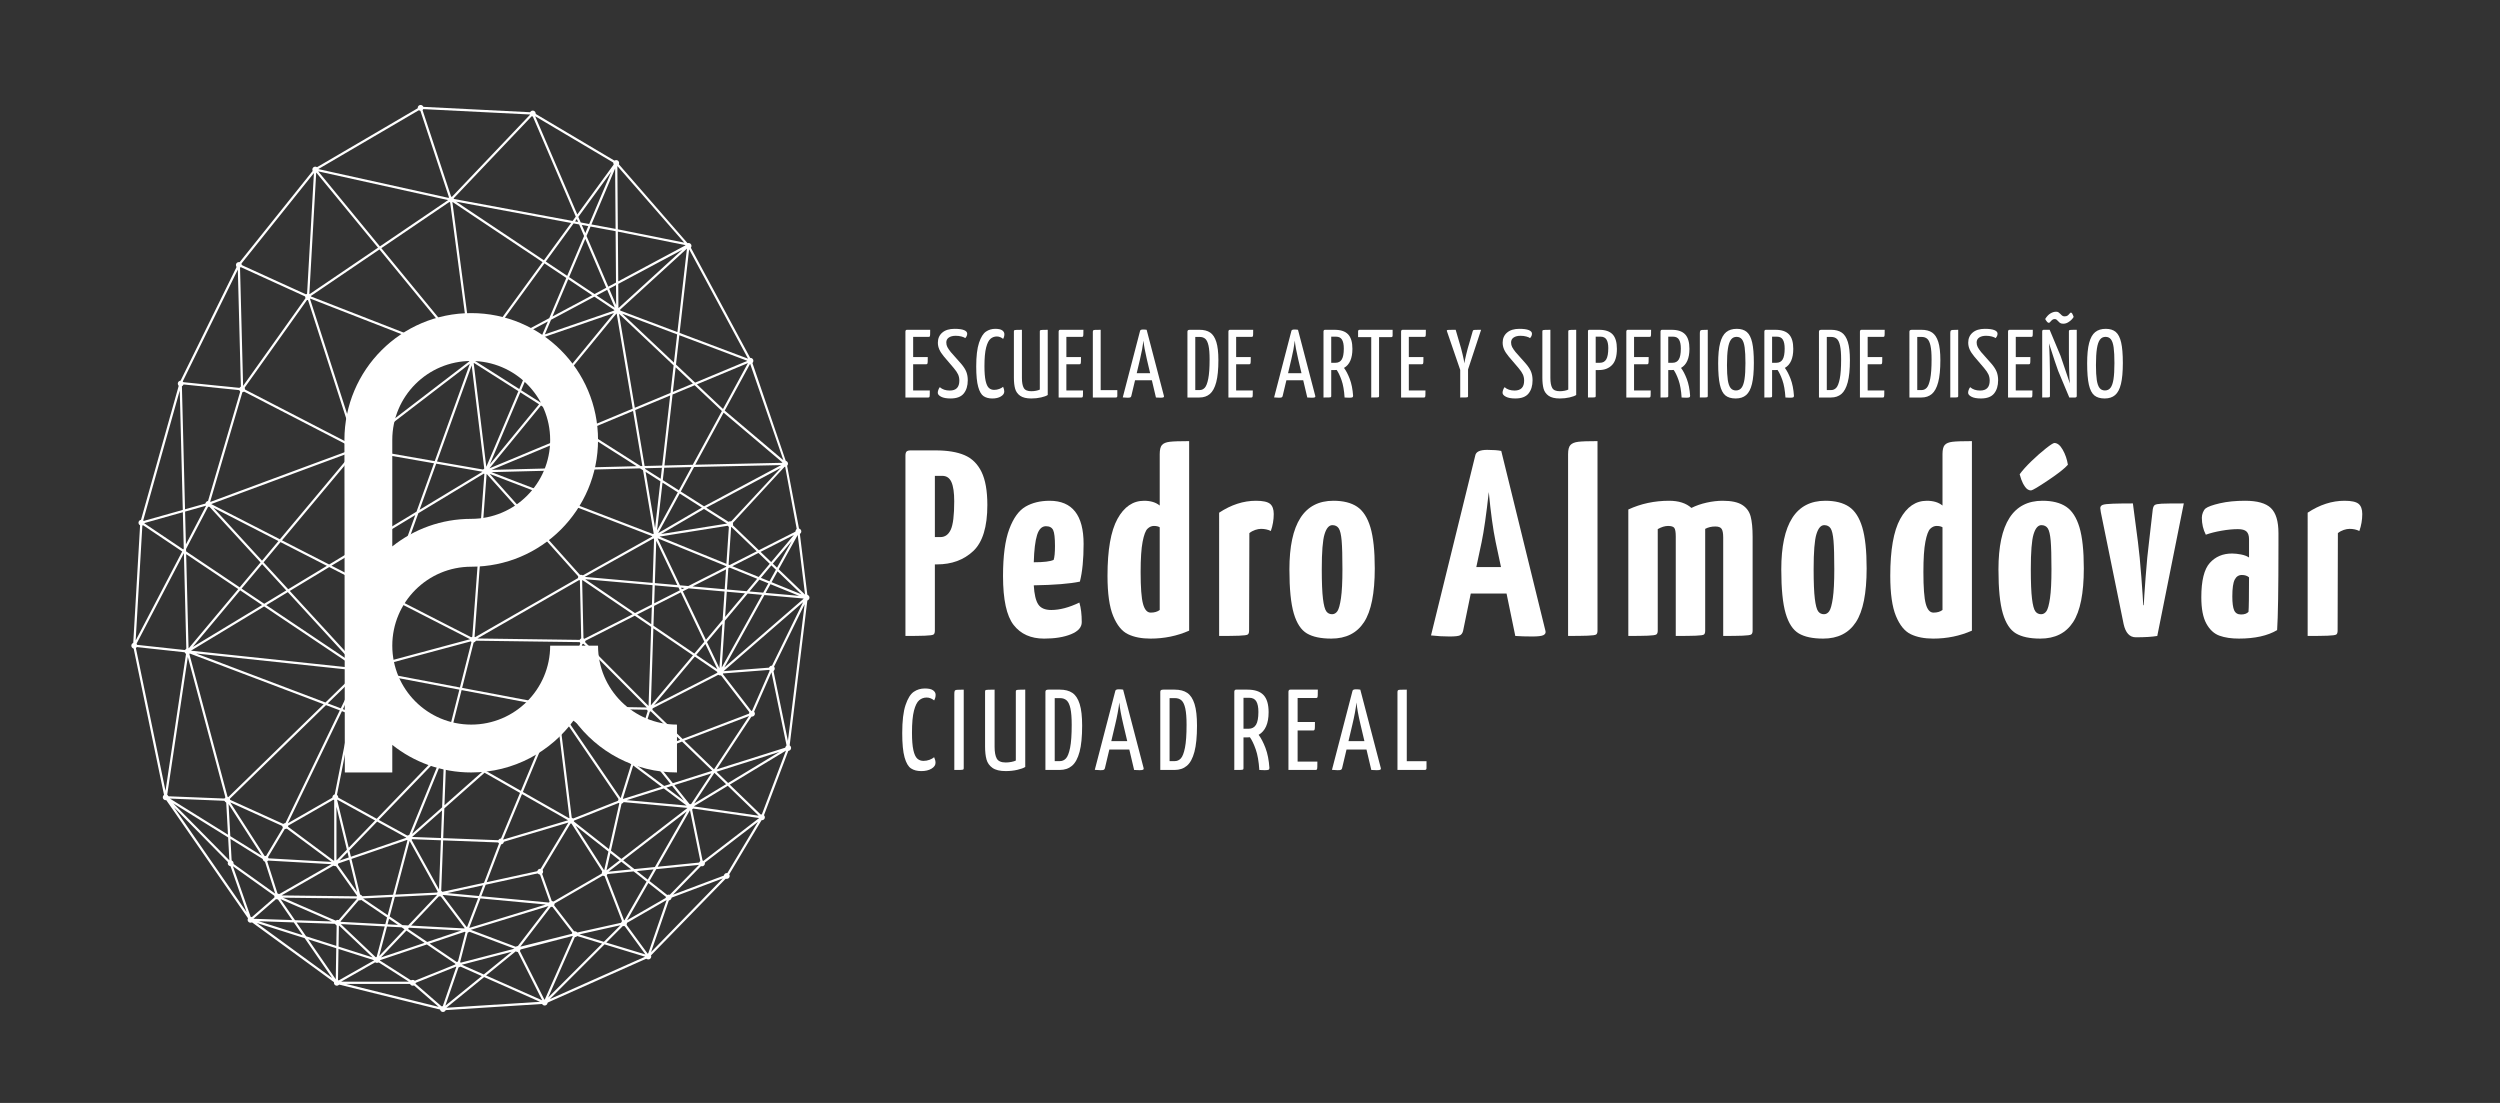 <?xml version="1.0" encoding="utf-8"?>
<!-- Generator: Adobe Illustrator 16.0.0, SVG Export Plug-In . SVG Version: 6.00 Build 0)  -->
<!DOCTYPE svg PUBLIC "-//W3C//DTD SVG 1.1//EN" "http://www.w3.org/Graphics/SVG/1.1/DTD/svg11.dtd">
<svg version="1.1" id="Capa_1" xmlns="http://www.w3.org/2000/svg" xmlns:xlink="http://www.w3.org/1999/xlink" x="0px" y="0px"
	 width="340px" height="150px" viewBox="0 0 340 150" enable-background="new 0 0 340 150" xml:space="preserve">
<rect x="0" y="0" width="340" height="150" fill="#333333" stroke="none"/>
<path fill="#FFFFFF" d="M98.308,119.459l-7.247,2.724l-2.519,7.303L98.308,119.459z M103.083,111.766l-7.51,5.772l-4.042,4.139
	l7.263-2.729L103.083,111.766z M106.895,102.081l-7.644,4.626l4.315,4.174L106.895,102.081z M99.021,106.485l6.993-4.23
	l-8.568,2.707L99.021,106.485z M86.863,101.679l1.223,0.627l4.428-1.688L88.42,96.66L86.863,101.679z M76.418,96.319l10.168,5.218
	l1.554-5.011L76.418,96.319z M77.3,97.116l8.646,6.483l0.548-1.766L77.3,97.116z M89.971,107.001l-3.86-2.895l-1.414,4.562
	L89.971,107.001z M93.381,109.558l-3.106-2.33l-5.036,1.592L93.381,109.558z M107.677,73.588l-2.573,3.066l0.571,0.55
	L107.677,73.588z M96.15,87.32l1.689,3.547l0.404-6.041L96.15,87.32z M104.934,79.177l4.074,1.656l-3.258-3.131L104.934,79.177z
	 M103.481,78.587l1.166,0.474l0.874-1.578l-0.616-0.593L103.481,78.587z M89.687,72.978l9.103,3.701l0.349-5.203L89.687,72.978z
	 M94.692,89.057l2.878,1.96l-1.638-3.438L94.692,89.057z M94.237,89.121l-5.378-3.662l-0.344,10.478L94.237,89.121z M93.837,110.191
	l-4.394,7.684l5.843-0.587L93.837,110.191z M97.155,105.108l-2.746,4.168l4.34-2.626L97.155,105.108z M98.25,91.596l3.985,5.168
	l2.49-5.666L98.25,91.596z M104.871,90.779l4.351-8.889l-10.814,9.386L104.871,90.779z M107.018,101.614l-2.101-10.185l-2.504,5.697
	c-0.006,0.012-0.013,0.023-0.021,0.033l-0.031,0.048v0.001h-0.001l-4.891,7.423L107.018,101.614z M109.429,82.167l-4.298,8.779
	l2.026,9.822L109.429,82.167z M108.487,72.759l-2.583,4.665l3.582,3.442L108.487,72.759z M97.653,91.447l-3.16-2.152l-5.54,6.6
	L97.653,91.447z M102.023,96.994L97.91,91.66l-9.302,4.755l4.223,4.083L102.023,96.994z M97.103,104.629l4.779-7.252l-8.807,3.356
	L97.103,104.629z M85.828,118.238l-1.321-1.041l-1.751,1.35L85.828,118.238z M87.933,119.894l-1.757-1.383l-3.724,0.374l2.441,6.323
	L87.933,119.894z M90.664,122.045l-2.486-1.958l-2.895,5.062L90.664,122.045z M88.332,119.817l2.592,2.041l4.142-4.239l-5.81,0.583
	L88.332,119.817z M86.617,118.467l1.471,1.157l0.792-1.385L86.617,118.467z M84.758,117.003l1.512,1.189l2.797-0.28l4.324-7.562
	L84.758,117.003z M83.012,116.02l-0.531,2.351l1.777-1.37L83.012,116.02z M57.735,128.23l-2.462-1.67l-3.466,3.656L57.735,128.23z
	 M88.647,82.562l-2.003,1.016l1.926,1.312L88.647,82.562z M92.59,80.561l-3.63,1.843l-0.089,2.69l5.564,3.789l1.352-1.609
	L92.59,80.561z M103.147,75.202l-3.555,1.805l3.589,1.459l1.501-1.788L103.147,75.202z M107.98,72.749l-4.542,2.306l1.442,1.387
	L107.98,72.749z M103.203,74.829l5.197-2.638l-1.629-8.779l-7.259,7.869L103.203,74.829z M99.216,76.853l3.697-1.877l-3.478-3.343
	l-0.346,5.168L99.216,76.853z M104.128,80.632l4.556,0.402l-3.9-1.586L104.128,80.632z M101.928,80.437l1.866,0.165l0.703-1.27
	l-1.224-0.498L101.928,80.437z M98.864,80.167l2.689,0.237l1.42-1.69l-3.744-1.522l-0.172,0.087L98.864,80.167z M94.182,79.752
	l4.376,0.387l0.181-2.699L94.182,79.752z M92.474,79.602l1.13,0.1l5.158-2.619l0.006-0.079l-9.341-3.798L92.474,79.602z
	 M89.062,79.3l3.056,0.27l-2.867-6.02L89.062,79.3z M79.521,78.457l9.233,0.816l0.199-6.093L79.521,78.457z M88.744,79.582
	l-9.158-0.81l6.769,4.608l2.304-1.169L88.744,79.582z M92.271,79.893l-3.221-0.284l-0.08,2.443l3.486-1.77L92.271,79.893z
	 M93.084,79.964l-0.456-0.04l0.104,0.219L93.084,79.964z M98.537,80.447l-4.874-0.431l-0.799,0.405l3.141,6.593l2.273-2.709
	L98.537,80.447z M101.312,80.692l-2.468-0.218l-0.229,3.432L101.312,80.692z M103.63,80.897l-1.943-0.172l-3.106,3.701l-0.427,6.361
	L103.63,80.897z M109.317,81.4l-5.353-0.473L98.51,90.78L109.317,81.4z M96.047,69.044l3.224,2.046l6.917-7.447L96.047,69.044z
	 M87.453,63.956l-0.407-0.258l-20.212,0.512l22.087,8.464L87.453,63.956z M98.878,71.206l-3.131-1.986l-5.844,3.413L98.878,71.206z
	 M91.193,106.615l-3.215-4.019l-1.207-0.62l-0.564,1.819l4.124,3.092L91.193,106.615z M93.031,108.912l-1.631-2.039l-0.766,0.242
	L93.031,108.912z M103.244,111.254l-9.144-1.312l1.472,7.209L103.244,111.254z M94.354,109.668l8.825,1.266l-4.201-4.063
	L94.354,109.668z M91.714,106.774l2.18,2.726l2.843-4.313L91.714,106.774z M88.329,102.543l3.178,3.972l5.354-1.692l-4.104-3.968
	L88.329,102.543z M79.465,87.222l8.74,8.793l0.354-10.762l-2.227-1.517L79.465,87.222z M79.05,87.026l-0.187-8.197l-13.94,8.005
	L79.05,87.026z M79.171,78.862l0.184,8.072l6.688-3.395L79.171,78.862z M66.593,64.447l12.45,13.926l9.712-5.434L66.593,64.447z
	 M78.77,78.527L66.182,64.448l-1.647,22.253L78.77,78.527z M84.03,31.5l0.051,6.764l9.183-4.918L84.03,31.5z M83.963,22.583
	l0.064,8.604l9.025,1.808L83.963,22.583z M79.265,87.458l-3.283,8.546l11.99,0.212L79.265,87.458z M82.462,128.189l5.314,1.616
	l-2.928-4.003L82.462,128.189z M84.384,125.831l-5.592,1.243l3.336,1.014L84.384,125.831z M77.923,126.958l-2.904-3.77l-4.265,5.563
	L77.923,126.958z M70.62,129.173L74.064,136l3.854-8.721L70.62,129.173z M69.973,129.024l-6.317-2.377l-1.106,4.304L69.973,129.024z
	 M65.792,132.527l3.792-3.084l-6.782,1.76L65.792,132.527z M62.427,131.374l-1.861,5.403l4.958-4.032L62.427,131.374z
	 M74.604,123.222l-10.577,3.236l6.284,2.364L74.604,123.222z M75.989,96.763l1.788,14.622l6.449-2.554L75.989,96.763z
	 M77.652,111.893l-4.017,6.675l1.466,4.142l6.918-4.009L77.652,111.893z M77.26,111.557l-6.269-3.567l-2.588,6.205L77.26,111.557z
	 M71.11,107.704l6.349,3.613L75.678,96.75L71.11,107.704z M66.145,104.877l4.696,2.673l4.52-10.837L66.145,104.877z M60.942,101.917
	l4.92,2.8l9.17-8.124L60.942,101.917z M39.957,125.449l-4.776-0.163l5.973,1.897L39.957,125.449z M45.737,128.639l0.049-2.992
	l-5.447-0.186l1.292,1.873L45.737,128.639z M45.966,133.395l4.925-2.797l-4.854-1.542L45.966,133.395z M46.091,125.851l-0.048,2.885
	l4.639,1.474L46.091,125.851z M51.189,130.268l1.129-4.273l-5.967-0.32L51.189,130.268z M55.237,126.152l-0.021-0.002l0.014,0.01
	L55.237,126.152z M62.736,126.553l-7.096-0.38l-0.153,0.161l2.614,1.772L62.736,126.553z M62.241,130.916l1.089-4.236l-4.909,1.645
	L62.241,130.916z M56.42,133.71l3.753,3.261l1.907-5.537L56.42,133.71z M51.625,130.602l4.52,2.887l5.866-2.358l-3.956-2.684
	L51.625,130.602z M52.632,126.011l-1.058,4.005l3.441-3.631l-0.394-0.267L52.632,126.011z M52.911,124.958l-0.198,0.75l1.416,0.076
	L52.911,124.958z M53.699,121.976l-0.705,2.667l1.729,1.173l0.792,0.042l3.949-4.167L53.699,121.976z M59.586,121.377l-3.878-7.006
	l-1.927,7.292L59.586,121.377z M63.228,126.272l-3.401-4.516l-3.908,4.123L63.228,126.272z M63.505,126.128l1.518-3.972
	l-4.851-0.453L63.505,126.128z M65.341,122.186l-1.535,4.019l10.424-3.188L65.341,122.186z M66.053,120.323l-0.599,1.565
	l9.338,0.872l-1.426-4.03L66.053,120.323z M68.254,114.561l-2.069,5.418l7.185-1.565l3.942-6.551L68.254,114.561z M59.959,114.28
	l-4.036-0.153l3.784,6.836L59.959,114.28z M60.842,121.458l4.294,0.4l0.558-1.458L60.842,121.458z M67.916,114.581l-7.649-0.289
	L60,121.326l5.824-1.269L67.916,114.581z M65.619,104.932l-4.894-2.785l-0.278,7.367L65.619,104.932z M60.277,113.984l7.759,0.294
	l2.686-6.441l-4.82-2.744l-5.471,4.847L60.277,113.984z M56.045,113.824l3.926,0.148l0.142-3.751L56.045,113.824z M60.395,102.752
	l-4.347,10.659l4.081-3.615L60.395,102.752z M62.549,93.495l1.597-6.299l-4.114,1.105l-10.296,2.767L62.549,93.495z M49.537,91.343
	l10.959,10.255l1.978-7.805L49.537,91.343z M30.98,108.475l13.037-12.698l-18.289-6.929L30.98,108.475z M49.144,91.395l-1.106,5.576
	l11.872,4.497L49.144,91.395z M48.528,91.813l-3.95,3.848l1.77,0.67L48.528,91.813z M47.744,96.86l0.916-4.611l-2.023,4.191
	L47.744,96.86z M51.512,111.506l4.067,2.238l4.558-11.175L51.512,111.506z M45.778,108.351l5.454,3.001l9.076-9.403l-12.332-4.672
	L45.778,108.351z M52.725,124.459l0.651-2.468l-3.998,0.197L52.725,124.459z M48.938,122.262l-2.674,3.1l6.136,0.329l0.241-0.917
	L48.938,122.262z M47.505,116.916l-1.654,0.567l2.722,3.833L47.505,116.916z M55.435,114.202l-7.637,2.614l1.232,5.082l4.429-0.218
	L55.435,114.202z M47.725,116.515l7.553-2.585l-3.987-2.194l-3.776,3.911L47.725,116.515z M46.159,117.051l1.273-0.436l-0.172-0.706
	L46.159,117.051z M47.428,115.293l3.583-3.712l-5.174-2.847L47.428,115.293z M45.76,109.719v7.303l1.416-1.467L45.76,109.719z
	 M39.071,112.36l6.38,4.737v-8.4L39.071,112.36z M39.146,111.963l6.321-3.63l2.216-11.167l-1.181-0.448L39.146,111.963z
	 M31.168,108.721l7.551,3.421l7.495-15.533l-1.879-0.712L31.168,108.721z M31.31,109.125l4.779,7.447l2.482-4.158L31.31,109.125z
	 M45.102,117.221l-6.265-4.652l-2.481,4.155L45.102,117.221z M36.309,117.03l1.492,4.665l7.277-4.167L36.309,117.03z M48.61,121.901
	l-3.05-4.294l-7.282,4.17L48.61,121.901z M45.9,125.313l2.679-3.105l-10.105-0.122L45.9,125.313z M40.122,125.147l5.018,0.171
	l-6.995-3.039L40.122,125.147z M37.684,122.153l-3.219,2.801l5.274,0.18L37.684,122.153z M31.677,117.81l2.463,7.019l3.324-2.894
	L31.677,117.81z M31.195,117.006l-0.17-3.113l-7.474-4.647L31.195,117.006z M31.344,114.091l0.177,3.229l5.904,4.209l-1.461-4.564
	L31.344,114.091z M31.084,109.343l0.239,4.373l4.272,2.656L31.084,109.343z M30.753,108.917l-7.643-0.309l7.895,4.91L30.753,108.917
	z M25.545,89.353l-2.833,18.932l7.984,0.322L25.545,89.353z M59.326,63.06l-2.265,6.273l8.562-5.177L59.326,63.06z M64.15,49.692
	l-4.719,13.074l6.445,1.122L64.15,49.692z M35.642,82.287l-2.982-2l-6.445,7.701L35.642,82.287z M48.636,74.789l-3.55,2.146
	l3.613,1.851L48.636,74.789z M52.603,80.785l3.875-10.738l-7.537,4.559l0.068,4.339L52.603,80.785z M49.187,90.252l3.312-9.177
	l-3.484-1.784L49.187,90.252z M39.41,80.368l9.476,10.324l-0.182-11.559l-3.927-2.012L39.41,80.368z M38.07,73.341l10.014-11.964
	l-19.367,7.174L38.07,73.341z M29.028,69.055l6.605,7.197l2.234-2.67L29.028,69.055z M38.93,80.298l-3.285-3.579l-2.787,3.33
	l3.074,2.063L38.93,80.298z M48.061,90.248l-8.919-9.718l-2.928,1.771L48.061,90.248z M48.704,91.212l-22.032-2.336l17.589,6.663
	L48.704,91.212z M25.973,88.493l22.472,2.383l-12.521-8.399L25.973,88.493z M24.992,74.593l-0.125-4.929l-5.276,1.484l5.332,3.577
	L24.992,74.593z M25.344,88.426l-0.335-13.2l-6.512,12.458L25.344,88.426z M25.319,75.363l0.326,12.824l6.757-8.073L25.319,75.363z
	 M25.302,74.665l0.008,0.321l7.291,4.891l2.834-3.386l-7.064-7.697L25.302,74.665z M25.172,69.579l0.113,4.454l2.749-5.26
	L25.172,69.579z M32.723,53.079l-7.99-0.815l0.432,16.998l3.048-0.858L32.723,53.079z M48.193,61.008l-15.176-7.842l-4.447,15.11
	L48.193,61.008z M41.844,40.668l-8.692,12.221l15.161,7.835L41.844,40.668z M41.662,40.392l-9.021-4.11l0.423,16.198L41.662,40.392z
	 M59.124,62.713l4.778-13.24L48.946,60.94L59.124,62.713z M48.935,74.248l7.71-4.661l2.374-6.579L48.73,61.215L48.935,74.248z
	 M38.149,73.727l-2.306,2.754l3.354,3.655l5.257-3.18L38.149,73.727z M48.427,61.447L38.352,73.486l6.412,3.284l3.867-2.338
	L48.427,61.447z M63.915,49.076L42.142,40.59l6.512,20.187L63.915,49.076z M60.943,27.213l-17.668-3.908l8.39,10.207L60.943,27.213z
	 M64.002,48.518l-2.798-21.111l-9.343,6.343L64.002,48.518z M98.33,55.622l3.39-6.243l-6.938,2.891L98.33,55.622z M90.103,65.637
	l-0.742,6.507l2.817-5.189L90.103,65.637z M90.333,63.615l-0.192,1.682l2.185,1.386l1.717-3.162L90.333,63.615z M91.47,53.65
	l-1.102,9.656l3.843-0.098l3.967-7.308l-3.706-3.502L91.47,53.65z M73.71,45.61l0.802-1.892L66,48.258L73.71,45.61z M70.619,52.907
	l2.93-6.916l-8.971,3.082L70.619,52.907z M64.417,49.336l1.721,14.148l4.359-10.29L64.417,49.336z M74.046,35.819l-9.303,12.762
	l9.959-5.313l2.314-5.465L74.046,35.819z M78.614,30.185l-0.171-0.398l-0.235,0.323L78.614,30.185z M79.435,32.097l-0.675-1.573
	l-0.752-0.139l-3.78,5.186l2.912,1.944L79.435,32.097z M92.128,45.164l1.296-11.355l-9.179,8.388L92.128,45.164z M91.654,49.314
	l0.438-3.835l-7.474-2.814L91.654,49.314z M86.335,55.457l4.85-2.021l0.427-3.74l-7.427-7.018L86.335,55.457z M79.273,58.4
	l6.771-2.822l-2.183-12.967L73.773,54.909L79.273,58.4z M66.564,63.697l12.362-5.152l-5.351-3.396L66.564,63.697z M70.76,53.362
	l-4.148,9.792l6.703-8.171L70.76,53.362z M73.938,45.857l-3.057,7.217l2.63,1.669l9.982-12.169L73.938,45.857z M74.942,43.488
	l-0.842,1.987l9.513-3.269l-2.784-1.858L74.942,43.488z M77.277,37.977l-2.145,5.062l5.406-2.885L77.277,37.977z M82.452,39.133
	l-2.851-6.645l-2.202,5.199l3.447,2.302L82.452,39.133z M83.611,41.836l-1.037-2.42l-1.438,0.768L83.611,41.836z M79.123,30.591
	l0.478,1.113l0.402-0.95L79.123,30.591z M78.654,29.499l0.323,0.753l1.148,0.213l3.019-7.127L78.654,29.499z M73.972,35.4
	l3.701-5.077l-15.642-2.896L73.972,35.4z M61.521,27.457l2.807,21.175l9.464-12.982L61.521,27.457z M72.405,15.711L61.631,27.041
	l16.243,3.007l0.429-0.588L72.405,15.711z M43.289,22.994l17.804,3.938l-3.975-12.034L43.289,22.994z M51.41,33.685l-8.405-10.224
	l-0.938,16.566L51.41,33.685z M42.224,40.292l21.509,8.383L51.605,33.923L42.224,40.292z M32.725,35.982l9.03,4.114l0.938-16.565
	L32.725,35.982z M24.81,51.962l7.955,0.812l-0.421-16.107L24.81,51.962z M19.451,70.87l5.408-1.522l-0.413-16.232L19.451,70.87z
	 M18.451,87.108L24.779,75l-5.413-3.631L18.451,87.108z M22.51,107.555l2.816-18.821l-6.876-0.745L22.51,107.555z M33.547,124.069
	l-2.309-6.582l-7.564-7.68L33.547,124.069z M41.438,127.595l-6.516-2.069l10.246,7.479L41.438,127.595z M45.662,133.179l0.069-4.22
	l-3.815-1.212L45.662,133.179z M55.603,133.507l-4.335-2.77l-4.877,2.77H55.603z M59.661,136.934l-3.589-3.118H47.07L59.661,136.934
	z M65.839,132.884l-5.125,4.169l12.722-0.807L65.839,132.884z M73.742,136.045l-3.427-6.793l-0.017,0.004l-4.191,3.41
	L73.742,136.045z M81.882,128.333l-3.607-1.097l-3.727,8.431L81.882,128.333z M87.733,130.113l-5.518-1.678l-7.446,7.447
	L87.733,130.113z M85.093,125.614l3.03,4.144l2.535-7.354L85.093,125.614z M82.157,118.976l-6.91,4.004l3.004,3.899l6.408-1.425
	L82.157,118.976z M78.272,112.289l3.895,6.072l0.577-2.552L78.272,112.289z M84.248,109.155l-6.294,2.492l4.865,3.83L84.248,109.155
	z M76.41,96.833l8,11.722l1.439-4.644L76.41,96.833z M62.776,93.851l-1.974,7.788l14.392-5.437L62.776,93.851z M64.479,87.134
	l-1.626,6.418l12.811,2.426l3.321-8.646L64.479,87.134z M52.773,81.217l-3.483,9.651l7.487-2.012l7.157-1.923L52.773,81.217z
	 M65.879,64.362l-8.983,5.433l-4.018,11.132l11.345,5.811L65.879,64.362z M79.243,58.746l-12.37,5.156l19.707-0.5L79.243,58.746z
	 M86.096,55.889l-6.505,2.712l7.543,4.787l0.224-0.006L86.096,55.889z M90.058,63.314l1.087-9.528l-4.757,1.982l1.28,7.606
	L90.058,63.314z M89.852,65.113l0.171-1.491l-2.304,0.059l0.016,0.089L89.852,65.113z M89.088,71.812l0.726-6.358l-2.011-1.275
	L89.088,71.812z M92.438,67.119l-2.923,5.384l5.939-3.469L92.438,67.119z M94.396,63.511l-1.812,3.336l3.169,2.012l10.49-5.605
	L94.396,63.511z M98.409,56.12l-3.844,7.08l11.897-0.26L98.409,56.12z M102.017,49.475l-3.455,6.365l7.979,6.751L102.017,49.475z
	 M102.212,49.029l0.002,0.007l4.771,13.997l0.001,0.003c0.002,0.005,0.003,0.011,0.004,0.016l1.74,9.173l0.001,0.003v0.002
	l0.001,0.002l0,0v0.001v0.001l0.001,0.001v0.001v0.001l0.001,0.002l0,0v0.001v0.002l0,0v0.001l0.001,0.002l0,0v0.001v0.002
	l0.001,0.002v0.002l0,0v0.001l1.109,9.007l0.001,0.001v0.002l0,0v0.001v0.001v0.001v0.001v0.001v0.001h0.001v0.002v0.001l0,0v0.001
	v0.001v0.001v0.001v0.001v0.001l0,0v0.002v0.001l0,0v0.001v0.001v0.003v0.002v0.001v0.001l0,0v0.001v0.001l-0.001,0.002v0.001v0.001
	v0.001l0,0l-0.001,0.004V81.3l0,0l-2.495,20.437l-0.001,0.001v0.001v0.002v0.001v0.001v0.002h-0.001v0.001v0.002v0.001v0.001
	l-0.001,0.001v0.001v0.001v0.001l-0.001,0.001v0.001l-0.001,0.007l-0.001,0.001l0,0l-0.005,0.014l0,0v0.001l-0.001,0.002l0,0
	l-0.001,0.002l-3.565,9.426v0.001l-0.001,0.001l-0.001,0.002l-0.001,0.004l0,0l-0.003,0.006l-0.001,0.001v0.001l-0.001,0.002v0.001
	l-0.001,0.001l-0.001,0.001v0.001l-0.001,0.001l-0.001,0.002l-0.002,0.003l-0.001,0.001v0.002l-0.001,0.001l-4.726,7.913
	c-0.006,0.011-0.014,0.021-0.021,0.028l-10.727,11.013c-0.01,0.011-0.021,0.021-0.034,0.027l-0.001,0.001h-0.001l-0.001,0.001
	h-0.002c-0.005,0.003-0.011,0.006-0.017,0.008l-14.083,6.267c-0.021,0.011-0.043,0.017-0.066,0.018l-13.823,0.876
	c-0.011,0.001-0.021,0-0.031-0.001c-0.007-0.001-0.014-0.002-0.021-0.004l-14.431-3.574c-0.024-0.006-0.046-0.018-0.063-0.032
	l-11.726-8.558l0,0l-0.002-0.001l-0.001-0.002c-0.017-0.011-0.03-0.025-0.041-0.042l-0.001-0.002l-0.001-0.002l-11.524-16.646
	v-0.001l-0.009-0.011l-0.006-0.011l-0.003-0.005l-0.002-0.005v-0.001c-0.004-0.009-0.007-0.018-0.01-0.027v-0.002v-0.002
	l-4.277-20.618l-0.002-0.01v-0.001c-0.002-0.012-0.002-0.024-0.001-0.036l0.972-16.714c0.001-0.012,0.002-0.022,0.005-0.033
	l5.345-18.996l0.001-0.003l0.001-0.002v-0.002v-0.001l0.001-0.001v-0.003h0.001l0.001-0.002v-0.002l0.001-0.002l0.001-0.002l0,0
	v-0.002l0.001-0.001v-0.001l0.001-0.002l0.001-0.001v-0.001l0.001-0.002l0.001-0.001v-0.001l0.001-0.002l0.001-0.001v-0.001
	l7.905-16.047c0.007-0.014,0.015-0.026,0.024-0.037l10.386-12.972l0.002-0.003l0.002-0.001l0.001-0.001l0.001-0.002l0,0l0.001-0.001
	l0.002-0.001l0.001-0.002v-0.001h0.001l0.001-0.001l0.002-0.002c0.011-0.011,0.024-0.021,0.039-0.028l14.32-8.384
	c0.027-0.016,0.057-0.021,0.086-0.021l0,0l15.249,0.767h0.002c0.025,0.001,0.049,0.009,0.069,0.021v-0.001l11.352,6.733
	c0.018,0.011,0.032,0.023,0.044,0.039l9.882,11.347l8.388,15.573c0.004,0.007,0.007,0.014,0.01,0.021v0.001l0.001,0.001l0,0v0.001
	v0.002l0.001,0.001v0.001v0.001h0.001v0.001L102.212,49.029L102.212,49.029z M91.891,49.96L91.51,53.3l2.717-1.133L91.891,49.96z
	 M92.389,45.591l-0.455,3.986l2.604,2.461l7.107-2.963L92.389,45.591z M93.722,33.908l-1.297,11.368l9.308,3.504L93.722,33.908z
	 M84.107,41.906l8.695-7.946l-8.72,4.652L84.107,41.906z M82.846,39.272l0.952,2.218l-0.021-2.715L82.846,39.272z M80.312,30.812
	l-0.543,1.284l2.956,6.892l1.05-0.56l-0.052-6.985L80.312,30.812z M83.658,22.913l-3.224,7.609l3.285,0.607L83.658,22.913z
	 M72.782,15.809l5.73,13.361l5.07-6.955L72.782,15.809z M57.422,14.834l3.968,12.014l10.724-11.275L57.422,14.834z M84.583,109.069
	l-1.496,6.618l1.422,1.12l8.993-6.93L84.583,109.069z M82.313,118.886l-0.005,0.002 M59.699,121.582
	c-0.012-0.024-0.016-0.052-0.013-0.078 M88.23,130.228c-0.055,0.022-0.12,0.012-0.165-0.032"/>
<path fill-rule="evenodd" clip-rule="evenodd" fill="#FFFFFF" d="M99.304,70.898c0.219,0,0.396,0.177,0.396,0.396
	c0,0.22-0.178,0.396-0.396,0.396s-0.396-0.177-0.396-0.396C98.907,71.075,99.085,70.898,99.304,70.898"/>
<path fill-rule="evenodd" clip-rule="evenodd" fill="#FFFFFF" d="M84.462,108.507c0.219,0,0.396,0.178,0.396,0.396
	s-0.178,0.396-0.396,0.396s-0.396-0.178-0.396-0.396S84.243,108.507,84.462,108.507"/>
<path fill-rule="evenodd" clip-rule="evenodd" fill="#FFFFFF" d="M103.628,110.757c0.219,0,0.396,0.177,0.396,0.396
	c0,0.219-0.177,0.396-0.396,0.396s-0.396-0.177-0.396-0.396C103.231,110.934,103.409,110.757,103.628,110.757"/>
<path fill-rule="evenodd" clip-rule="evenodd" fill="#FFFFFF" d="M104.971,90.529c0.219,0,0.396,0.178,0.396,0.396
	s-0.177,0.396-0.396,0.396c-0.22,0-0.397-0.178-0.397-0.396S104.751,90.529,104.971,90.529"/>
<path fill-rule="evenodd" clip-rule="evenodd" fill="#FFFFFF" d="M102.271,96.667c0.219,0,0.396,0.178,0.396,0.396
	s-0.178,0.396-0.396,0.396s-0.396-0.178-0.396-0.396S102.053,96.667,102.271,96.667"/>
<path fill-rule="evenodd" clip-rule="evenodd" fill="#FFFFFF" d="M107.196,101.323c0.219,0,0.396,0.177,0.396,0.396
	c0,0.22-0.178,0.396-0.396,0.396s-0.396-0.177-0.396-0.396C106.8,101.5,106.978,101.323,107.196,101.323"/>
<path fill-rule="evenodd" clip-rule="evenodd" fill="#FFFFFF" d="M66.055,63.679c0.219,0,0.396,0.178,0.396,0.396
	s-0.177,0.396-0.396,0.396s-0.396-0.178-0.396-0.396S65.836,63.679,66.055,63.679"/>
<path fill-rule="evenodd" clip-rule="evenodd" fill="#FFFFFF" d="M89.117,72.517c0.219,0,0.396,0.177,0.396,0.396
	c0,0.219-0.178,0.396-0.396,0.396s-0.396-0.177-0.396-0.396C88.721,72.694,88.898,72.517,89.117,72.517"/>
<path fill-rule="evenodd" clip-rule="evenodd" fill="#FFFFFF" d="M79.011,78.17c0.219,0,0.396,0.177,0.396,0.396
	s-0.178,0.396-0.396,0.396s-0.396-0.178-0.396-0.396S78.792,78.17,79.011,78.17"/>
<path fill-rule="evenodd" clip-rule="evenodd" fill="#FFFFFF" d="M57.205,14.273c0.219,0,0.396,0.178,0.396,0.396
	s-0.178,0.396-0.396,0.396s-0.396-0.178-0.396-0.396S56.986,14.273,57.205,14.273"/>
<path fill-rule="evenodd" clip-rule="evenodd" fill="#FFFFFF" d="M72.455,15.04c0.219,0,0.396,0.178,0.396,0.396
	s-0.178,0.396-0.396,0.396s-0.396-0.178-0.396-0.396S72.236,15.04,72.455,15.04"/>
<path fill-rule="evenodd" clip-rule="evenodd" fill="#FFFFFF" d="M61.324,26.744c0.219,0,0.396,0.178,0.396,0.396
	s-0.178,0.396-0.396,0.396s-0.396-0.178-0.396-0.396S61.105,26.744,61.324,26.744"/>
<path fill-rule="evenodd" clip-rule="evenodd" fill="#FFFFFF" d="M42.874,22.663c0.219,0,0.396,0.178,0.396,0.396
	s-0.178,0.396-0.396,0.396s-0.396-0.178-0.396-0.396S42.655,22.663,42.874,22.663"/>
<path fill-rule="evenodd" clip-rule="evenodd" fill="#FFFFFF" d="M64.225,48.635c0.219,0,0.396,0.178,0.396,0.396
	s-0.178,0.396-0.396,0.396s-0.396-0.178-0.396-0.396S64.006,48.635,64.225,48.635"/>
<path fill-rule="evenodd" clip-rule="evenodd" fill="#FFFFFF" d="M41.896,39.933c0.219,0,0.396,0.178,0.396,0.396
	s-0.178,0.396-0.396,0.396s-0.396-0.178-0.396-0.396S41.677,39.933,41.896,39.933"/>
<path fill-rule="evenodd" clip-rule="evenodd" fill="#FFFFFF" d="M32.481,35.644c0.219,0,0.396,0.177,0.396,0.396
	c0,0.22-0.178,0.396-0.396,0.396s-0.396-0.177-0.396-0.396C32.085,35.821,32.263,35.644,32.481,35.644"/>
<path fill-rule="evenodd" clip-rule="evenodd" fill="#FFFFFF" d="M83.807,21.773c0.219,0,0.396,0.178,0.396,0.396
	s-0.177,0.396-0.396,0.396s-0.396-0.178-0.396-0.396S83.588,21.773,83.807,21.773"/>
<path fill-rule="evenodd" clip-rule="evenodd" fill="#FFFFFF" d="M93.647,33.048c0.219,0,0.396,0.178,0.396,0.396
	s-0.178,0.396-0.396,0.396s-0.396-0.178-0.396-0.396S93.429,33.048,93.647,33.048"/>
<path fill-rule="evenodd" clip-rule="evenodd" fill="#FFFFFF" d="M83.957,41.855c0.219,0,0.396,0.178,0.396,0.396
	s-0.178,0.396-0.396,0.396s-0.396-0.178-0.396-0.396S83.738,41.855,83.957,41.855"/>
<path fill-rule="evenodd" clip-rule="evenodd" fill="#FFFFFF" d="M32.923,52.548c0.219,0,0.396,0.178,0.396,0.396
	s-0.178,0.396-0.396,0.396s-0.396-0.177-0.396-0.396S32.704,52.548,32.923,52.548"/>
<path fill-rule="evenodd" clip-rule="evenodd" fill="#FFFFFF" d="M24.576,51.775c0.219,0,0.396,0.177,0.396,0.396
	c0,0.22-0.178,0.396-0.396,0.396S24.18,52.39,24.18,52.17C24.18,51.952,24.357,51.775,24.576,51.775"/>
<path fill-rule="evenodd" clip-rule="evenodd" fill="#FFFFFF" d="M48.573,60.635c0.22,0,0.396,0.178,0.396,0.396
	s-0.177,0.396-0.396,0.396c-0.219,0-0.396-0.178-0.396-0.396S48.354,60.635,48.573,60.635"/>
<path fill-rule="evenodd" clip-rule="evenodd" fill="#FFFFFF" d="M28.336,68.132c0.219,0,0.396,0.177,0.396,0.396
	s-0.177,0.396-0.396,0.396s-0.396-0.178-0.396-0.396S28.117,68.132,28.336,68.132"/>
<path fill-rule="evenodd" clip-rule="evenodd" fill="#FFFFFF" d="M19.229,70.695c0.219,0,0.396,0.178,0.396,0.396
	s-0.178,0.396-0.396,0.396s-0.396-0.178-0.396-0.396S19.01,70.695,19.229,70.695"/>
<path fill-rule="evenodd" clip-rule="evenodd" fill="#FFFFFF" d="M97.954,91.069c0.219,0,0.396,0.178,0.396,0.396
	s-0.178,0.396-0.396,0.396s-0.396-0.177-0.396-0.396S97.735,91.069,97.954,91.069"/>
<path fill-rule="evenodd" clip-rule="evenodd" fill="#FFFFFF" d="M75.76,95.757c0.22,0,0.396,0.177,0.396,0.396
	c0,0.22-0.177,0.396-0.396,0.396c-0.219,0-0.396-0.177-0.396-0.396C75.363,95.934,75.541,95.757,75.76,95.757"/>
<path fill-rule="evenodd" clip-rule="evenodd" fill="#FFFFFF" d="M77.648,111.206c0.22,0,0.396,0.178,0.396,0.396
	s-0.177,0.396-0.396,0.396c-0.219,0-0.396-0.178-0.396-0.396S77.43,111.206,77.648,111.206"/>
<path fill-rule="evenodd" clip-rule="evenodd" fill="#FFFFFF" d="M93.906,109.364c0.219,0,0.396,0.177,0.396,0.396
	c0,0.219-0.178,0.396-0.396,0.396s-0.396-0.177-0.396-0.396C93.51,109.541,93.688,109.364,93.906,109.364"/>
<path fill-rule="evenodd" clip-rule="evenodd" fill="#FFFFFF" d="M95.471,117.027c0.219,0,0.396,0.178,0.396,0.396
	s-0.178,0.396-0.396,0.396s-0.396-0.178-0.396-0.396S95.252,117.027,95.471,117.027"/>
<path fill-rule="evenodd" clip-rule="evenodd" fill="#FFFFFF" d="M98.843,118.734c0.219,0,0.396,0.178,0.396,0.396
	c0,0.22-0.178,0.396-0.396,0.396c-0.22,0-0.396-0.177-0.396-0.396C98.446,118.912,98.623,118.734,98.843,118.734"/>
<path fill-rule="evenodd" clip-rule="evenodd" fill="#FFFFFF" d="M90.938,121.668c0.22,0,0.396,0.177,0.396,0.396
	c0,0.22-0.177,0.397-0.396,0.397c-0.219,0-0.396-0.178-0.396-0.397C90.541,121.845,90.719,121.668,90.938,121.668"/>
<path fill-rule="evenodd" clip-rule="evenodd" fill="#FFFFFF" d="M82.236,118.356c0.219,0,0.396,0.178,0.396,0.396
	s-0.178,0.396-0.396,0.396s-0.396-0.178-0.396-0.396S82.018,118.356,82.236,118.356"/>
<path fill-rule="evenodd" clip-rule="evenodd" fill="#FFFFFF" d="M84.867,125.169c0.219,0,0.396,0.178,0.396,0.396
	s-0.178,0.396-0.396,0.396s-0.396-0.178-0.396-0.396S84.648,125.169,84.867,125.169"/>
<path fill-rule="evenodd" clip-rule="evenodd" fill="#FFFFFF" d="M78.188,126.654c0.219,0,0.396,0.178,0.396,0.396
	s-0.178,0.396-0.396,0.396s-0.396-0.178-0.396-0.396S77.97,126.654,78.188,126.654"/>
<path fill-rule="evenodd" clip-rule="evenodd" fill="#FFFFFF" d="M75.018,122.539c0.219,0,0.396,0.178,0.396,0.396
	s-0.178,0.396-0.396,0.396s-0.396-0.178-0.396-0.396S74.799,122.539,75.018,122.539"/>
<path fill-rule="evenodd" clip-rule="evenodd" fill="#FFFFFF" d="M73.466,118.154c0.22,0,0.396,0.178,0.396,0.396
	s-0.177,0.396-0.396,0.396c-0.219,0-0.396-0.178-0.396-0.396S73.247,118.154,73.466,118.154"/>
<path fill-rule="evenodd" clip-rule="evenodd" fill="#FFFFFF" d="M68.137,114.039c0.219,0,0.396,0.178,0.396,0.396
	s-0.178,0.396-0.396,0.396s-0.396-0.178-0.396-0.396S67.918,114.039,68.137,114.039"/>
<path fill-rule="evenodd" clip-rule="evenodd" fill="#FFFFFF" d="M59.839,121.123c0.22,0,0.396,0.177,0.396,0.396
	c0,0.219-0.177,0.396-0.396,0.396c-0.219,0-0.396-0.177-0.396-0.396C59.443,121.299,59.62,121.123,59.839,121.123"/>
<path fill-rule="evenodd" clip-rule="evenodd" fill="#FFFFFF" d="M55.657,113.567c0.219,0,0.396,0.177,0.396,0.396
	c0,0.219-0.177,0.396-0.396,0.396s-0.396-0.177-0.396-0.396C55.261,113.744,55.438,113.567,55.657,113.567"/>
<path fill-rule="evenodd" clip-rule="evenodd" fill="#FFFFFF" d="M48.911,121.662c0.219,0,0.396,0.178,0.396,0.396
	s-0.178,0.396-0.396,0.396s-0.396-0.178-0.396-0.396S48.692,121.662,48.911,121.662"/>
<path fill-rule="evenodd" clip-rule="evenodd" fill="#FFFFFF" d="M45.605,117.007c0.219,0,0.396,0.178,0.396,0.396
	s-0.178,0.396-0.396,0.396s-0.396-0.178-0.396-0.396S45.387,117.007,45.605,117.007"/>
<path fill-rule="evenodd" clip-rule="evenodd" fill="#FFFFFF" d="M45.942,125.102c0.219,0,0.396,0.178,0.396,0.396
	s-0.178,0.396-0.396,0.396s-0.396-0.178-0.396-0.396S45.724,125.102,45.942,125.102"/>
<path fill-rule="evenodd" clip-rule="evenodd" fill="#FFFFFF" d="M51.271,130.162c0.219,0,0.396,0.178,0.396,0.396
	s-0.178,0.396-0.396,0.396s-0.396-0.178-0.396-0.396S51.053,130.162,51.271,130.162"/>
<path fill-rule="evenodd" clip-rule="evenodd" fill="#FFFFFF" d="M45.808,133.265c0.219,0,0.396,0.178,0.396,0.396
	s-0.178,0.396-0.396,0.396s-0.396-0.177-0.396-0.396S45.589,133.265,45.808,133.265"/>
<path fill-rule="evenodd" clip-rule="evenodd" fill="#FFFFFF" d="M56.129,133.265c0.219,0,0.396,0.178,0.396,0.396
	s-0.178,0.396-0.396,0.396s-0.396-0.177-0.396-0.396S55.91,133.265,56.129,133.265"/>
<path fill-rule="evenodd" clip-rule="evenodd" fill="#FFFFFF" d="M62.336,130.769c0.219,0,0.396,0.178,0.396,0.396
	s-0.177,0.396-0.396,0.396c-0.22,0-0.396-0.178-0.396-0.396S62.116,130.769,62.336,130.769"/>
<path fill-rule="evenodd" clip-rule="evenodd" fill="#FFFFFF" d="M63.55,126.046c0.219,0,0.396,0.178,0.396,0.396
	s-0.178,0.396-0.396,0.396s-0.396-0.178-0.396-0.396S63.331,126.046,63.55,126.046"/>
<path fill-rule="evenodd" clip-rule="evenodd" fill="#FFFFFF" d="M70.396,128.676c0.219,0,0.396,0.178,0.396,0.396
	s-0.178,0.396-0.396,0.396S70,129.292,70,129.073S70.178,128.676,70.396,128.676"/>
<path fill-rule="evenodd" clip-rule="evenodd" fill="#FFFFFF" d="M34.069,124.698c0.22,0,0.396,0.177,0.396,0.396
	c0,0.219-0.177,0.396-0.396,0.396c-0.219,0-0.396-0.178-0.396-0.396C33.673,124.875,33.851,124.698,34.069,124.698"/>
<path fill-rule="evenodd" clip-rule="evenodd" fill="#FFFFFF" d="M36.131,116.405c0.219,0,0.396,0.177,0.396,0.396
	c0,0.219-0.178,0.396-0.396,0.396s-0.396-0.178-0.396-0.396C35.734,116.582,35.912,116.405,36.131,116.405"/>
<path fill-rule="evenodd" clip-rule="evenodd" fill="#FFFFFF" d="M37.713,121.527c0.219,0,0.396,0.178,0.396,0.396
	s-0.177,0.396-0.396,0.396c-0.22,0-0.396-0.178-0.396-0.396S37.493,121.527,37.713,121.527"/>
<path fill-rule="evenodd" clip-rule="evenodd" fill="#FFFFFF" d="M31.371,117.007c0.219,0,0.396,0.178,0.396,0.396
	s-0.178,0.396-0.396,0.396s-0.396-0.178-0.396-0.396S31.152,117.007,31.371,117.007"/>
<path fill-rule="evenodd" clip-rule="evenodd" fill="#FFFFFF" d="M30.899,108.373c0.219,0,0.396,0.177,0.396,0.396
	c0,0.22-0.177,0.397-0.396,0.397s-0.396-0.178-0.396-0.397C30.503,108.549,30.681,108.373,30.899,108.373"/>
<path fill-rule="evenodd" clip-rule="evenodd" fill="#FFFFFF" d="M22.534,108.035c0.219,0,0.396,0.178,0.396,0.396
	s-0.178,0.396-0.396,0.396s-0.396-0.178-0.396-0.396S22.315,108.035,22.534,108.035"/>
<path fill-rule="evenodd" clip-rule="evenodd" fill="#FFFFFF" d="M18.257,87.417c0.219,0,0.396,0.177,0.396,0.396
	c0,0.219-0.177,0.396-0.396,0.396s-0.396-0.177-0.396-0.396C17.86,87.593,18.038,87.417,18.257,87.417"/>
<path fill-rule="evenodd" clip-rule="evenodd" fill="#FFFFFF" d="M25.502,88.202c0.219,0,0.396,0.178,0.396,0.396
	s-0.178,0.396-0.396,0.396s-0.396-0.178-0.396-0.396S25.283,88.202,25.502,88.202"/>
<path fill-rule="evenodd" clip-rule="evenodd" fill="#FFFFFF" d="M49.046,90.698c0.219,0,0.396,0.178,0.396,0.396
	s-0.178,0.396-0.396,0.396s-0.396-0.178-0.396-0.396S48.827,90.698,49.046,90.698"/>
<path fill-rule="evenodd" clip-rule="evenodd" fill="#FFFFFF" d="M64.359,86.583c0.219,0,0.396,0.178,0.396,0.396
	s-0.178,0.396-0.396,0.396s-0.396-0.178-0.396-0.396S64.141,86.583,64.359,86.583"/>
<path fill-rule="evenodd" clip-rule="evenodd" fill="#FFFFFF" d="M60.581,101.492c0.22,0,0.396,0.177,0.396,0.396
	c0,0.219-0.177,0.396-0.396,0.396c-0.219,0-0.396-0.177-0.396-0.396C60.186,101.668,60.362,101.492,60.581,101.492"/>
<path fill-rule="evenodd" clip-rule="evenodd" fill="#FFFFFF" d="M79.207,86.785c0.219,0,0.396,0.178,0.396,0.396
	s-0.177,0.396-0.396,0.396s-0.396-0.178-0.396-0.396S78.988,86.785,79.207,86.785"/>
<path fill-rule="evenodd" clip-rule="evenodd" fill="#FFFFFF" d="M88.077,102.078c0.219,0,0.396,0.178,0.396,0.396
	s-0.178,0.396-0.396,0.396s-0.396-0.178-0.396-0.396S87.858,102.078,88.077,102.078"/>
<path fill-rule="evenodd" clip-rule="evenodd" fill="#FFFFFF" d="M102.063,48.672c0.219,0,0.396,0.178,0.396,0.396
	s-0.177,0.396-0.396,0.396c-0.22,0-0.396-0.178-0.396-0.396S101.844,48.672,102.063,48.672"/>
<path fill-rule="evenodd" clip-rule="evenodd" fill="#FFFFFF" d="M106.772,62.667c0.22,0,0.396,0.178,0.396,0.396
	s-0.177,0.396-0.396,0.396c-0.219,0-0.396-0.178-0.396-0.396S106.554,62.667,106.772,62.667"/>
<path fill-rule="evenodd" clip-rule="evenodd" fill="#FFFFFF" d="M108.583,71.875c0.219,0,0.396,0.177,0.396,0.396
	c0,0.22-0.178,0.396-0.396,0.396c-0.22,0-0.396-0.177-0.396-0.396C108.187,72.051,108.363,71.875,108.583,71.875"/>
<path fill-rule="evenodd" clip-rule="evenodd" fill="#FFFFFF" d="M109.692,80.882c0.219,0,0.396,0.177,0.396,0.396
	c0,0.219-0.178,0.396-0.396,0.396s-0.396-0.177-0.396-0.396C109.296,81.059,109.474,80.882,109.692,80.882"/>
<path fill-rule="evenodd" clip-rule="evenodd" fill="#FFFFFF" d="M38.792,111.948c0.219,0,0.396,0.178,0.396,0.396
	s-0.178,0.396-0.396,0.396s-0.396-0.178-0.396-0.396S38.573,111.948,38.792,111.948"/>
<path fill-rule="evenodd" clip-rule="evenodd" fill="#FFFFFF" d="M45.605,108.035c0.219,0,0.396,0.178,0.396,0.396
	s-0.178,0.396-0.396,0.396s-0.396-0.178-0.396-0.396S45.387,108.035,45.605,108.035"/>
<path fill-rule="evenodd" clip-rule="evenodd" fill="#FFFFFF" d="M60.244,136.84c0.219,0,0.396,0.178,0.396,0.396
	s-0.178,0.396-0.396,0.396s-0.396-0.178-0.396-0.396S60.025,136.84,60.244,136.84"/>
<path fill-rule="evenodd" clip-rule="evenodd" fill="#FFFFFF" d="M74.073,135.963c0.219,0,0.396,0.178,0.396,0.396
	s-0.178,0.396-0.396,0.396s-0.396-0.178-0.396-0.396S73.854,135.963,74.073,135.963"/>
<path fill-rule="evenodd" clip-rule="evenodd" fill="#FFFFFF" d="M88.173,129.69c0.219,0,0.396,0.177,0.396,0.396
	c0,0.22-0.178,0.396-0.396,0.396c-0.22,0-0.396-0.177-0.396-0.396C87.776,129.867,87.953,129.69,88.173,129.69"/>
<path fill-rule="evenodd" clip-rule="evenodd" fill="#FFFFFF" d="M88.348,95.979c0.219,0,0.396,0.178,0.396,0.396
	s-0.177,0.396-0.396,0.396s-0.396-0.178-0.396-0.396S88.129,95.979,88.348,95.979"/>
<path fill-rule="evenodd" clip-rule="evenodd" fill="#FFFFFF" d="M81.332,59.828c0,9.524-7.721,17.246-17.245,17.246
	c-5.93,0-10.736,4.807-10.736,10.735c0,5.93,4.807,10.736,10.736,10.736c5.929,0,10.735-4.807,10.735-10.736h6.51
	c0,5.93,4.807,10.736,10.736,10.736v6.51c-5.76,0-10.858-2.824-13.991-7.162c-3.132,4.338-8.23,7.162-13.99,7.162
	c-4.06,0-7.79-1.403-10.736-3.749v3.749h-6.456l-0.054-45.228c0-9.524,7.722-17.245,17.246-17.245S81.332,50.303,81.332,59.828
	 M53.351,59.828v14.485c2.946-2.347,6.677-3.749,10.736-3.749c5.929,0,10.735-4.807,10.735-10.736
	c0-5.929-4.807-10.735-10.735-10.735C58.157,49.092,53.351,53.899,53.351,59.828z"/>
<g>
	<path fill="#FFFFFF" d="M124.189,53.101h2.263c0,0.254-0.003,0.46-0.007,0.618c-0.005,0.157-0.022,0.254-0.053,0.289
		c-0.031,0.035-0.081,0.053-0.151,0.053h-3.104v-8.998c0-0.035,0.013-0.079,0.039-0.132s0.084-0.079,0.171-0.079h3.157
		c0,0.246-0.002,0.448-0.006,0.605c-0.005,0.158-0.021,0.257-0.046,0.296c-0.026,0.04-0.075,0.06-0.146,0.06h-2.117v2.749h1.986
		c0,0.237-0.003,0.435-0.007,0.592c-0.005,0.158-0.02,0.262-0.046,0.31s-0.075,0.072-0.145,0.072h-1.789V53.101z"/>
</g>
<g>
	<path fill="#FFFFFF" d="M127.991,53.956c-0.303-0.157-0.453-0.337-0.453-0.539c0-0.114,0.023-0.241,0.072-0.382
		c0.048-0.14,0.116-0.268,0.203-0.381c0.343,0.307,0.794,0.46,1.355,0.46c0.868,0,1.302-0.447,1.302-1.342
		c0-0.315-0.057-0.599-0.171-0.849c-0.113-0.25-0.315-0.546-0.604-0.888l-1.315-1.539c-0.299-0.359-0.512-0.687-0.639-0.98
		c-0.127-0.293-0.19-0.599-0.19-0.914c0-0.57,0.199-1.026,0.599-1.368c0.398-0.342,0.954-0.513,1.664-0.513
		c0.588,0,1.021,0.059,1.303,0.178c0.28,0.118,0.421,0.278,0.421,0.479c0,0.22-0.088,0.421-0.264,0.605
		c-0.097-0.079-0.266-0.151-0.506-0.217c-0.242-0.066-0.503-0.099-0.783-0.099c-0.395,0-0.708,0.079-0.94,0.236
		c-0.232,0.158-0.349,0.382-0.349,0.671c0,0.229,0.048,0.437,0.145,0.625s0.25,0.414,0.461,0.678l1.434,1.618
		c0.333,0.395,0.563,0.759,0.69,1.092s0.19,0.71,0.19,1.131c0,0.746-0.182,1.345-0.546,1.796c-0.363,0.452-0.962,0.678-1.795,0.678
		C128.722,54.193,128.294,54.114,127.991,53.956z"/>
</g>
<g>
	<path fill="#FFFFFF" d="M133.773,53.883c-0.312-0.206-0.558-0.627-0.736-1.263c-0.181-0.636-0.271-1.563-0.271-2.782
		c0-1.395,0.127-2.469,0.382-3.223c0.254-0.755,0.567-1.259,0.94-1.514c0.373-0.254,0.796-0.381,1.27-0.381
		c0.438,0,0.754,0.07,0.947,0.21c0.192,0.141,0.289,0.312,0.289,0.514c0,0.236-0.057,0.451-0.171,0.645
		c-0.271-0.22-0.557-0.329-0.854-0.329c-0.325,0-0.61,0.104-0.855,0.31s-0.445,0.603-0.599,1.19c-0.153,0.587-0.23,1.43-0.23,2.525
		c0,0.859,0.053,1.526,0.158,2s0.254,0.798,0.447,0.973c0.192,0.176,0.43,0.264,0.71,0.264c0.246,0,0.479-0.042,0.697-0.125
		c0.22-0.083,0.396-0.182,0.526-0.296c0.105,0.228,0.158,0.442,0.158,0.645c0,0.263-0.153,0.486-0.461,0.671
		c-0.307,0.184-0.697,0.276-1.17,0.276C134.478,54.193,134.085,54.089,133.773,53.883z"/>
</g>
<g>
	<path fill="#FFFFFF" d="M138.739,53.825c-0.347-0.246-0.574-0.568-0.684-0.968c-0.11-0.398-0.165-0.896-0.165-1.492v-6.289
		c0-0.078,0.016-0.131,0.047-0.157c0.03-0.026,0.136-0.044,0.315-0.053s0.423-0.014,0.73-0.014v6.552
		c0,0.605,0.083,1.057,0.249,1.354c0.167,0.299,0.509,0.447,1.026,0.447c0.22,0,0.438-0.021,0.658-0.065
		c0.219-0.044,0.386-0.097,0.5-0.158v-7.906c0-0.078,0.018-0.131,0.052-0.157c0.035-0.026,0.141-0.044,0.316-0.053
		c0.175-0.009,0.412-0.014,0.71-0.014v8.867c-0.184,0.123-0.484,0.232-0.901,0.329c-0.416,0.096-0.861,0.145-1.335,0.145
		C139.593,54.193,139.086,54.07,138.739,53.825z"/>
</g>
<g>
	<path fill="#FFFFFF" d="M145.027,53.101h2.263c0,0.254-0.002,0.46-0.007,0.618c-0.004,0.157-0.021,0.254-0.053,0.289
		c-0.03,0.035-0.081,0.053-0.15,0.053h-3.105v-8.998c0-0.035,0.014-0.079,0.04-0.132s0.083-0.079,0.171-0.079h3.157
		c0,0.246-0.002,0.448-0.007,0.605c-0.004,0.158-0.02,0.257-0.046,0.296c-0.026,0.04-0.074,0.06-0.145,0.06h-2.118v2.749h1.986
		c0,0.237-0.002,0.435-0.007,0.592c-0.004,0.158-0.02,0.262-0.046,0.31s-0.074,0.072-0.145,0.072h-1.789V53.101z"/>
</g>
<g>
	<path fill="#FFFFFF" d="M148.625,45.155c0-0.113,0.018-0.188,0.053-0.224c0.035-0.034,0.114-0.057,0.237-0.065
		c0.122-0.009,0.381-0.014,0.776-0.014v8.209h2.263v0.789c0,0.079-0.019,0.134-0.053,0.165c-0.035,0.03-0.088,0.046-0.158,0.046
		h-3.118V45.155z"/>
</g>
<g>
	<path fill="#FFFFFF" d="M158.235,54.035c-0.062,0.035-0.192,0.053-0.395,0.053c-0.236,0-0.447-0.009-0.631-0.026l-0.553-2.342
		h-2.289l-0.513,2.157c-0.026,0.079-0.068,0.134-0.125,0.165c-0.058,0.03-0.183,0.046-0.375,0.046c-0.185,0-0.404-0.014-0.658-0.039
		l2.354-9.051c0.026-0.123,0.158-0.185,0.395-0.185c0.202,0,0.369,0.014,0.5,0.039l2.355,9.012
		C158.319,53.943,158.297,54,158.235,54.035z M156.42,50.759l-0.447-1.895c-0.254-1.069-0.407-1.916-0.46-2.539
		c-0.097,0.781-0.255,1.627-0.474,2.539l-0.447,1.895H156.42z"/>
</g>
<g>
	<path fill="#FFFFFF" d="M161.492,45.102c0-0.087,0.026-0.15,0.079-0.19c0.053-0.039,0.145-0.06,0.276-0.06h1.289
		c0.596,0,1.078,0.125,1.447,0.375c0.368,0.25,0.646,0.676,0.835,1.276s0.283,1.428,0.283,2.479c0,1.263-0.099,2.266-0.296,3.006
		c-0.198,0.741-0.485,1.272-0.862,1.592c-0.377,0.32-0.847,0.48-1.407,0.48h-1.645V45.102z M163.163,53.048
		c0.263,0,0.491-0.104,0.684-0.31c0.193-0.206,0.351-0.613,0.474-1.224c0.123-0.609,0.185-1.488,0.185-2.637
		c0-0.799-0.049-1.419-0.145-1.862c-0.097-0.442-0.242-0.752-0.435-0.927c-0.193-0.176-0.447-0.264-0.763-0.264h-0.605v7.223
		H163.163z"/>
</g>
<g>
	<path fill="#FFFFFF" d="M168.116,53.101h2.263c0,0.254-0.003,0.46-0.007,0.618c-0.005,0.157-0.022,0.254-0.053,0.289
		c-0.031,0.035-0.081,0.053-0.151,0.053h-3.104v-8.998c0-0.035,0.013-0.079,0.039-0.132s0.084-0.079,0.171-0.079h3.157
		c0,0.246-0.002,0.448-0.006,0.605c-0.005,0.158-0.021,0.257-0.046,0.296c-0.026,0.04-0.075,0.06-0.146,0.06h-2.117v2.749h1.986
		c0,0.237-0.003,0.435-0.007,0.592c-0.005,0.158-0.02,0.262-0.046,0.31s-0.075,0.072-0.145,0.072h-1.789V53.101z"/>
</g>
<g>
	<path fill="#FFFFFF" d="M178.818,54.035c-0.061,0.035-0.193,0.053-0.395,0.053c-0.236,0-0.447-0.009-0.631-0.026l-0.553-2.342
		h-2.289l-0.514,2.157c-0.025,0.079-0.068,0.134-0.125,0.165c-0.057,0.03-0.182,0.046-0.375,0.046c-0.184,0-0.403-0.014-0.657-0.039
		l2.354-9.051c0.027-0.123,0.158-0.185,0.395-0.185c0.201,0,0.369,0.014,0.5,0.039l2.355,9.012
		C178.902,53.943,178.879,54,178.818,54.035z M177.004,50.759l-0.447-1.895c-0.256-1.069-0.408-1.916-0.461-2.539
		c-0.098,0.781-0.254,1.627-0.475,2.539l-0.447,1.895H177.004z"/>
</g>
<g>
	<path fill="#FFFFFF" d="M183.567,51.536c0.241,0.631,0.393,1.395,0.454,2.289c0,0.104-0.031,0.175-0.093,0.21
		c-0.061,0.035-0.21,0.053-0.447,0.053c-0.096,0-0.302-0.009-0.618-0.026c-0.062-0.965-0.199-1.752-0.414-2.361
		s-0.437-1.072-0.664-1.388c-0.062,0.009-0.149,0.013-0.264,0.013h-0.474v3.525c0,0.079-0.015,0.132-0.046,0.158
		c-0.03,0.026-0.134,0.042-0.309,0.046c-0.176,0.005-0.408,0.007-0.697,0.007v-8.998c0-0.035,0.013-0.079,0.039-0.132
		s0.083-0.079,0.171-0.079h1.303c0.833,0,1.444,0.207,1.835,0.619s0.585,1.069,0.585,1.973c0,1.289-0.381,2.153-1.144,2.592
		C183.065,50.404,183.326,50.904,183.567,51.536z M181.627,49.338c0.386,0,0.671-0.151,0.855-0.454
		c0.184-0.303,0.276-0.796,0.276-1.479c0-0.535-0.082-0.938-0.244-1.21c-0.162-0.272-0.432-0.408-0.809-0.408h-0.658v3.552H181.627z
		"/>
</g>
<g>
	<path fill="#FFFFFF" d="M189.396,44.852v0.776c0,0.088-0.018,0.147-0.053,0.178c-0.035,0.031-0.092,0.046-0.171,0.046h-1.618v7.998
		c0,0.079-0.018,0.132-0.053,0.158s-0.141,0.042-0.315,0.046c-0.176,0.005-0.408,0.007-0.697,0.007v-8.209h-1.789v-0.789
		c0-0.141,0.074-0.211,0.224-0.211H189.396z"/>
</g>
<g>
	<path fill="#FFFFFF" d="M191.6,53.101h2.263c0,0.254-0.003,0.46-0.007,0.618c-0.005,0.157-0.021,0.254-0.053,0.289
		c-0.03,0.035-0.081,0.053-0.151,0.053h-3.104v-8.998c0-0.035,0.014-0.079,0.04-0.132s0.083-0.079,0.171-0.079h3.157
		c0,0.246-0.003,0.448-0.007,0.605c-0.005,0.158-0.02,0.257-0.046,0.296c-0.026,0.04-0.075,0.06-0.145,0.06H191.6v2.749h1.986
		c0,0.237-0.002,0.435-0.007,0.592c-0.004,0.158-0.02,0.262-0.046,0.31s-0.074,0.072-0.145,0.072H191.6V53.101z"/>
</g>
<g>
	<path fill="#FFFFFF" d="M199.657,53.85c0,0.079-0.016,0.132-0.046,0.158c-0.031,0.026-0.134,0.042-0.31,0.046
		c-0.176,0.005-0.412,0.007-0.71,0.007v-3.749l-1.815-5.288c-0.018-0.062-0.009-0.104,0.026-0.125
		c0.035-0.022,0.153-0.035,0.354-0.04c0.202-0.004,0.474-0.007,0.816-0.007l0.525,1.803c0.132,0.412,0.271,0.926,0.415,1.539
		c0.145,0.614,0.226,1.021,0.243,1.224c0.018-0.193,0.101-0.599,0.25-1.217s0.289-1.134,0.421-1.546l0.461-1.604
		c0.017-0.07,0.046-0.119,0.085-0.146s0.149-0.041,0.329-0.046c0.18-0.004,0.423-0.007,0.729-0.007l-1.775,5.394V53.85z"/>
</g>
<g>
	<path fill="#FFFFFF" d="M204.802,53.956c-0.303-0.157-0.454-0.337-0.454-0.539c0-0.114,0.023-0.241,0.072-0.382
		c0.048-0.14,0.116-0.268,0.204-0.381c0.342,0.307,0.793,0.46,1.354,0.46c0.868,0,1.303-0.447,1.303-1.342
		c0-0.315-0.058-0.599-0.171-0.849c-0.114-0.25-0.316-0.546-0.605-0.888l-1.315-1.539c-0.299-0.359-0.511-0.687-0.638-0.98
		c-0.128-0.293-0.191-0.599-0.191-0.914c0-0.57,0.199-1.026,0.599-1.368s0.954-0.513,1.664-0.513c0.588,0,1.021,0.059,1.303,0.178
		c0.28,0.118,0.421,0.278,0.421,0.479c0,0.22-0.088,0.421-0.264,0.605c-0.096-0.079-0.265-0.151-0.506-0.217
		c-0.241-0.066-0.502-0.099-0.783-0.099c-0.395,0-0.708,0.079-0.94,0.236c-0.232,0.158-0.349,0.382-0.349,0.671
		c0,0.229,0.048,0.437,0.145,0.625s0.25,0.414,0.461,0.678l1.434,1.618c0.333,0.395,0.563,0.759,0.69,1.092s0.191,0.71,0.191,1.131
		c0,0.746-0.183,1.345-0.546,1.796c-0.364,0.452-0.963,0.678-1.796,0.678C205.531,54.193,205.104,54.114,204.802,53.956z"/>
</g>
<g>
	<path fill="#FFFFFF" d="M210.61,53.825c-0.347-0.246-0.575-0.568-0.685-0.968c-0.109-0.398-0.164-0.896-0.164-1.492v-6.289
		c0-0.078,0.015-0.131,0.046-0.157c0.03-0.026,0.136-0.044,0.315-0.053s0.423-0.014,0.73-0.014v6.552
		c0,0.605,0.083,1.057,0.25,1.354c0.166,0.299,0.508,0.447,1.025,0.447c0.22,0,0.438-0.021,0.658-0.065
		c0.219-0.044,0.386-0.097,0.5-0.158v-7.906c0-0.078,0.018-0.131,0.053-0.157s0.14-0.044,0.315-0.053s0.412-0.014,0.71-0.014v8.867
		c-0.184,0.123-0.484,0.232-0.9,0.329c-0.417,0.096-0.862,0.145-1.336,0.145C211.463,54.193,210.956,54.07,210.61,53.825z"/>
</g>
<g>
	<path fill="#FFFFFF" d="M219.312,45.471c0.391,0.412,0.585,1.069,0.585,1.973c0,1.018-0.221,1.752-0.664,2.204
		c-0.442,0.451-1.023,0.677-1.743,0.677h-0.474v3.525c0,0.079-0.015,0.132-0.046,0.158c-0.03,0.026-0.134,0.042-0.309,0.046
		c-0.176,0.005-0.408,0.007-0.697,0.007v-8.998c0-0.079,0.015-0.134,0.046-0.164c0.03-0.031,0.085-0.047,0.164-0.047h1.303
		C218.31,44.852,218.921,45.059,219.312,45.471z M218.45,48.872c0.184-0.312,0.276-0.827,0.276-1.546c0-0.5-0.082-0.882-0.244-1.145
		s-0.432-0.395-0.809-0.395h-0.658v3.552h0.579C217.98,49.338,218.266,49.183,218.45,48.872z"/>
</g>
<g>
	<path fill="#FFFFFF" d="M222.232,53.101h2.263c0,0.254-0.003,0.46-0.007,0.618c-0.005,0.157-0.021,0.254-0.053,0.289
		c-0.03,0.035-0.081,0.053-0.151,0.053h-3.104v-8.998c0-0.035,0.014-0.079,0.04-0.132s0.083-0.079,0.171-0.079h3.157
		c0,0.246-0.003,0.448-0.007,0.605c-0.005,0.158-0.02,0.257-0.046,0.296c-0.026,0.04-0.075,0.06-0.145,0.06h-2.118v2.749h1.986
		c0,0.237-0.002,0.435-0.007,0.592c-0.004,0.158-0.02,0.262-0.046,0.31s-0.074,0.072-0.145,0.072h-1.789V53.101z"/>
</g>
<g>
	<path fill="#FFFFFF" d="M229.402,51.536c0.241,0.631,0.393,1.395,0.454,2.289c0,0.104-0.031,0.175-0.093,0.21
		c-0.061,0.035-0.21,0.053-0.447,0.053c-0.096,0-0.302-0.009-0.618-0.026c-0.062-0.965-0.199-1.752-0.414-2.361
		s-0.437-1.072-0.664-1.388c-0.062,0.009-0.149,0.013-0.264,0.013h-0.474v3.525c0,0.079-0.015,0.132-0.046,0.158
		c-0.03,0.026-0.134,0.042-0.309,0.046c-0.176,0.005-0.408,0.007-0.697,0.007v-8.998c0-0.035,0.013-0.079,0.039-0.132
		s0.083-0.079,0.171-0.079h1.303c0.833,0,1.444,0.207,1.835,0.619s0.585,1.069,0.585,1.973c0,1.289-0.381,2.153-1.144,2.592
		C228.9,50.404,229.161,50.904,229.402,51.536z M227.462,49.338c0.386,0,0.671-0.151,0.855-0.454
		c0.184-0.303,0.276-0.796,0.276-1.479c0-0.535-0.082-0.938-0.244-1.21c-0.162-0.272-0.432-0.408-0.809-0.408h-0.658v3.552H227.462z
		"/>
</g>
<g>
	<path fill="#FFFFFF" d="M231.179,45.339c0-0.176,0.018-0.294,0.053-0.355c0.034-0.062,0.116-0.099,0.243-0.111
		c0.127-0.014,0.388-0.021,0.782-0.021v8.998c0,0.079-0.018,0.132-0.053,0.158s-0.14,0.042-0.315,0.046
		c-0.176,0.005-0.412,0.007-0.71,0.007V45.339z"/>
</g>
<g>
	<path fill="#FFFFFF" d="M234.651,53.778c-0.338-0.276-0.586-0.758-0.743-1.446c-0.158-0.688-0.237-1.664-0.237-2.928
		c0-1.157,0.09-2.078,0.27-2.762c0.18-0.685,0.454-1.176,0.822-1.474s0.847-0.447,1.434-0.447c0.579,0,1.035,0.143,1.368,0.428
		c0.334,0.285,0.577,0.761,0.73,1.427c0.153,0.667,0.23,1.597,0.23,2.789c0,1.201-0.086,2.153-0.257,2.854
		c-0.171,0.702-0.437,1.206-0.796,1.513c-0.359,0.308-0.833,0.461-1.421,0.461C235.456,54.193,234.988,54.054,234.651,53.778z
		 M236.854,52.732c0.185-0.245,0.317-0.636,0.401-1.17c0.083-0.535,0.125-1.259,0.125-2.171s-0.035-1.622-0.105-2.131
		s-0.193-0.877-0.368-1.105c-0.176-0.228-0.421-0.342-0.736-0.342c-0.316,0-0.568,0.125-0.757,0.375s-0.327,0.653-0.414,1.21
		c-0.088,0.557-0.132,1.313-0.132,2.27c0,0.842,0.037,1.511,0.111,2.006c0.075,0.496,0.2,0.857,0.375,1.085
		c0.176,0.229,0.421,0.343,0.737,0.343C236.416,53.101,236.67,52.978,236.854,52.732z"/>
</g>
<g>
	<path fill="#FFFFFF" d="M243.524,51.536c0.241,0.631,0.393,1.395,0.454,2.289c0,0.104-0.031,0.175-0.093,0.21
		c-0.061,0.035-0.21,0.053-0.447,0.053c-0.096,0-0.302-0.009-0.618-0.026c-0.062-0.965-0.199-1.752-0.414-2.361
		s-0.437-1.072-0.664-1.388c-0.062,0.009-0.149,0.013-0.264,0.013h-0.474v3.525c0,0.079-0.015,0.132-0.046,0.158
		c-0.03,0.026-0.134,0.042-0.309,0.046c-0.176,0.005-0.408,0.007-0.697,0.007v-8.998c0-0.035,0.013-0.079,0.039-0.132
		s0.083-0.079,0.171-0.079h1.303c0.833,0,1.444,0.207,1.835,0.619s0.585,1.069,0.585,1.973c0,1.289-0.381,2.153-1.144,2.592
		C243.022,50.404,243.283,50.904,243.524,51.536z M241.584,49.338c0.386,0,0.671-0.151,0.855-0.454
		c0.184-0.303,0.276-0.796,0.276-1.479c0-0.535-0.082-0.938-0.244-1.21c-0.162-0.272-0.432-0.408-0.809-0.408h-0.658v3.552H241.584z
		"/>
</g>
<g>
	<path fill="#FFFFFF" d="M247.379,45.102c0-0.087,0.026-0.15,0.079-0.19c0.052-0.039,0.145-0.06,0.275-0.06h1.29
		c0.596,0,1.078,0.125,1.446,0.375c0.369,0.25,0.647,0.676,0.836,1.276s0.282,1.428,0.282,2.479c0,1.263-0.099,2.266-0.296,3.006
		c-0.197,0.741-0.484,1.272-0.861,1.592c-0.377,0.32-0.847,0.48-1.407,0.48h-1.645V45.102z M249.049,53.048
		c0.264,0,0.491-0.104,0.685-0.31c0.192-0.206,0.351-0.613,0.474-1.224c0.123-0.609,0.185-1.488,0.185-2.637
		c0-0.799-0.049-1.419-0.146-1.862c-0.097-0.442-0.241-0.752-0.434-0.927c-0.193-0.176-0.447-0.264-0.764-0.264h-0.604v7.223
		H249.049z"/>
</g>
<g>
	<path fill="#FFFFFF" d="M254.003,53.101h2.263c0,0.254-0.003,0.46-0.007,0.618c-0.005,0.157-0.021,0.254-0.053,0.289
		c-0.03,0.035-0.081,0.053-0.151,0.053h-3.104v-8.998c0-0.035,0.014-0.079,0.04-0.132s0.083-0.079,0.171-0.079h3.157
		c0,0.246-0.003,0.448-0.007,0.605c-0.005,0.158-0.02,0.257-0.046,0.296c-0.026,0.04-0.075,0.06-0.145,0.06h-2.118v2.749h1.986
		c0,0.237-0.002,0.435-0.007,0.592c-0.004,0.158-0.02,0.262-0.046,0.31s-0.074,0.072-0.145,0.072h-1.789V53.101z"/>
</g>
<g>
	<path fill="#FFFFFF" d="M259.681,45.102c0-0.087,0.026-0.15,0.079-0.19c0.052-0.039,0.145-0.06,0.275-0.06h1.29
		c0.596,0,1.078,0.125,1.446,0.375c0.369,0.25,0.647,0.676,0.836,1.276s0.282,1.428,0.282,2.479c0,1.263-0.099,2.266-0.296,3.006
		c-0.197,0.741-0.484,1.272-0.861,1.592c-0.377,0.32-0.847,0.48-1.407,0.48h-1.645V45.102z M261.351,53.048
		c0.264,0,0.491-0.104,0.685-0.31c0.192-0.206,0.351-0.613,0.474-1.224c0.123-0.609,0.185-1.488,0.185-2.637
		c0-0.799-0.049-1.419-0.146-1.862c-0.097-0.442-0.241-0.752-0.434-0.927c-0.193-0.176-0.447-0.264-0.764-0.264h-0.604v7.223
		H261.351z"/>
</g>
<g>
	<path fill="#FFFFFF" d="M265.238,45.339c0-0.176,0.018-0.294,0.053-0.355c0.034-0.062,0.116-0.099,0.243-0.111
		c0.127-0.014,0.388-0.021,0.782-0.021v8.998c0,0.079-0.018,0.132-0.053,0.158s-0.14,0.042-0.315,0.046
		c-0.176,0.005-0.412,0.007-0.71,0.007V45.339z"/>
</g>
<g>
	<path fill="#FFFFFF" d="M268.119,53.956c-0.303-0.157-0.454-0.337-0.454-0.539c0-0.114,0.023-0.241,0.072-0.382
		c0.048-0.14,0.116-0.268,0.204-0.381c0.342,0.307,0.793,0.46,1.354,0.46c0.868,0,1.303-0.447,1.303-1.342
		c0-0.315-0.058-0.599-0.171-0.849c-0.114-0.25-0.316-0.546-0.605-0.888l-1.315-1.539c-0.299-0.359-0.511-0.687-0.638-0.98
		c-0.128-0.293-0.191-0.599-0.191-0.914c0-0.57,0.199-1.026,0.599-1.368s0.954-0.513,1.664-0.513c0.588,0,1.021,0.059,1.303,0.178
		c0.28,0.118,0.421,0.278,0.421,0.479c0,0.22-0.088,0.421-0.264,0.605c-0.096-0.079-0.265-0.151-0.506-0.217
		c-0.241-0.066-0.502-0.099-0.783-0.099c-0.395,0-0.708,0.079-0.94,0.236c-0.232,0.158-0.349,0.382-0.349,0.671
		c0,0.229,0.048,0.437,0.145,0.625s0.25,0.414,0.461,0.678l1.434,1.618c0.333,0.395,0.563,0.759,0.69,1.092s0.191,0.71,0.191,1.131
		c0,0.746-0.183,1.345-0.546,1.796c-0.364,0.452-0.963,0.678-1.796,0.678C268.849,54.193,268.421,54.114,268.119,53.956z"/>
</g>
<g>
	<path fill="#FFFFFF" d="M274.145,53.101h2.263c0,0.254-0.003,0.46-0.007,0.618c-0.005,0.157-0.021,0.254-0.053,0.289
		c-0.03,0.035-0.081,0.053-0.151,0.053h-3.104v-8.998c0-0.035,0.014-0.079,0.04-0.132s0.083-0.079,0.171-0.079h3.157
		c0,0.246-0.003,0.448-0.007,0.605c-0.005,0.158-0.02,0.257-0.046,0.296c-0.026,0.04-0.075,0.06-0.145,0.06h-2.118v2.749h1.986
		c0,0.237-0.002,0.435-0.007,0.592c-0.004,0.158-0.02,0.262-0.046,0.31s-0.074,0.072-0.145,0.072h-1.789V53.101z"/>
</g>
<g>
	<path fill="#FFFFFF" d="M281.426,44.905c0.034-0.026,0.14-0.041,0.315-0.046c0.175-0.004,0.407-0.007,0.697-0.007v8.998
		c0,0.141-0.075,0.211-0.224,0.211h-0.789l-1.514-3.617c-0.21-0.562-0.627-1.812-1.249-3.75c0.034,0.378,0.065,1.009,0.092,1.895
		s0.039,1.574,0.039,2.065v3.196c0,0.079-0.015,0.132-0.046,0.158c-0.03,0.026-0.134,0.042-0.309,0.046
		c-0.176,0.005-0.408,0.007-0.697,0.007v-8.998c0-0.141,0.069-0.211,0.21-0.211h0.803l1.486,3.553
		c0.114,0.307,0.438,1.267,0.974,2.881c0.035,0.104,0.132,0.39,0.289,0.854v-0.039c-0.044-0.342-0.076-0.963-0.099-1.861
		c-0.021-0.899-0.032-1.59-0.032-2.072v-3.104C281.373,44.984,281.391,44.931,281.426,44.905z M280.188,43.932
		c-0.097-0.062-0.192-0.149-0.289-0.264c-0.088-0.097-0.162-0.166-0.224-0.21s-0.141-0.066-0.237-0.066
		c-0.122,0-0.226,0.031-0.309,0.093c-0.084,0.061-0.171,0.146-0.264,0.256c-0.092,0.11-0.16,0.165-0.203,0.165
		c-0.088,0-0.169-0.04-0.244-0.119c-0.074-0.078-0.136-0.159-0.184-0.243c-0.049-0.083-0.077-0.138-0.086-0.164
		c0.211-0.342,0.445-0.592,0.704-0.75s0.52-0.237,0.782-0.237c0.132,0,0.237,0.026,0.316,0.079s0.171,0.132,0.276,0.237
		c0.096,0.105,0.184,0.184,0.263,0.236s0.176,0.079,0.289,0.079c0.176,0,0.31-0.033,0.401-0.099c0.093-0.065,0.18-0.151,0.264-0.257
		c0.083-0.104,0.146-0.157,0.19-0.157c0.07,0,0.132,0.044,0.185,0.131c0.053,0.088,0.096,0.181,0.131,0.276
		c0.035,0.097,0.058,0.158,0.066,0.185c-0.035,0.079-0.119,0.19-0.25,0.335c-0.132,0.146-0.301,0.279-0.507,0.401
		c-0.206,0.123-0.428,0.185-0.664,0.185C280.421,44.024,280.285,43.993,280.188,43.932z"/>
</g>
<g>
	<path fill="#FFFFFF" d="M284.833,53.778c-0.338-0.276-0.586-0.758-0.743-1.446c-0.158-0.688-0.237-1.664-0.237-2.928
		c0-1.157,0.09-2.078,0.27-2.762c0.18-0.685,0.454-1.176,0.822-1.474s0.847-0.447,1.434-0.447c0.579,0,1.035,0.143,1.368,0.428
		c0.334,0.285,0.577,0.761,0.73,1.427c0.153,0.667,0.23,1.597,0.23,2.789c0,1.201-0.086,2.153-0.257,2.854
		c-0.171,0.702-0.437,1.206-0.796,1.513c-0.359,0.308-0.833,0.461-1.421,0.461C285.638,54.193,285.17,54.054,284.833,53.778z
		 M287.036,52.732c0.185-0.245,0.317-0.636,0.401-1.17c0.083-0.535,0.125-1.259,0.125-2.171s-0.035-1.622-0.105-2.131
		s-0.193-0.877-0.368-1.105c-0.176-0.228-0.421-0.342-0.736-0.342c-0.316,0-0.568,0.125-0.757,0.375s-0.327,0.653-0.414,1.21
		c-0.088,0.557-0.132,1.313-0.132,2.27c0,0.842,0.037,1.511,0.111,2.006c0.075,0.496,0.2,0.857,0.375,1.085
		c0.176,0.229,0.421,0.343,0.737,0.343C286.598,53.101,286.852,52.978,287.036,52.732z"/>
</g>
<g>
	<path fill="#FFFFFF" d="M123.896,104.502c-0.369-0.244-0.66-0.743-0.874-1.498c-0.213-0.754-0.319-1.854-0.319-3.301
		c0-1.654,0.15-2.929,0.452-3.823s0.674-1.493,1.116-1.795c0.441-0.302,0.944-0.452,1.506-0.452c0.52,0,0.895,0.083,1.123,0.25
		c0.229,0.166,0.344,0.369,0.344,0.608c0,0.28-0.067,0.536-0.203,0.765c-0.322-0.26-0.66-0.391-1.014-0.391
		c-0.386,0-0.724,0.123-1.015,0.367c-0.292,0.244-0.528,0.715-0.71,1.412c-0.183,0.697-0.273,1.696-0.273,2.996
		c0,1.021,0.063,1.811,0.188,2.372c0.125,0.563,0.302,0.947,0.53,1.155s0.51,0.313,0.843,0.313c0.291,0,0.567-0.05,0.827-0.148
		s0.468-0.216,0.624-0.352c0.125,0.271,0.188,0.525,0.188,0.765c0,0.313-0.182,0.577-0.546,0.796s-0.827,0.328-1.39,0.328
		C124.73,104.87,124.265,104.747,123.896,104.502z"/>
</g>
<g>
	<path fill="#FFFFFF" d="M129.787,94.367c0-0.208,0.021-0.349,0.063-0.422c0.041-0.072,0.138-0.116,0.288-0.132
		c0.151-0.016,0.461-0.023,0.929-0.023v10.674c0,0.094-0.021,0.156-0.063,0.188c-0.041,0.031-0.166,0.05-0.374,0.055
		c-0.208,0.006-0.489,0.008-0.843,0.008V94.367z"/>
</g>
<g>
	<path fill="#FFFFFF" d="M134.976,104.432c-0.411-0.291-0.682-0.673-0.812-1.146s-0.195-1.063-0.195-1.771v-7.46
		c0-0.094,0.019-0.156,0.055-0.187c0.037-0.031,0.161-0.053,0.375-0.063c0.213-0.011,0.502-0.016,0.866-0.016v7.771
		c0,0.718,0.099,1.254,0.296,1.607c0.198,0.354,0.604,0.53,1.218,0.53c0.26,0,0.52-0.025,0.78-0.078
		c0.26-0.052,0.458-0.114,0.593-0.187v-9.38c0-0.094,0.021-0.156,0.063-0.187c0.042-0.031,0.166-0.053,0.375-0.063
		c0.208-0.011,0.488-0.016,0.843-0.016v10.519c-0.219,0.146-0.575,0.275-1.069,0.39s-1.022,0.172-1.584,0.172
		C135.987,104.87,135.387,104.723,134.976,104.432z"/>
</g>
<g>
	<path fill="#FFFFFF" d="M142.178,94.085c0-0.104,0.031-0.18,0.094-0.226c0.063-0.047,0.172-0.07,0.327-0.07h1.529
		c0.708,0,1.28,0.147,1.717,0.444c0.438,0.297,0.768,0.802,0.991,1.514c0.224,0.713,0.336,1.693,0.336,2.942
		c0,1.498-0.117,2.687-0.352,3.565s-0.575,1.509-1.022,1.889s-1.004,0.569-1.67,0.569h-1.95V94.085z M144.159,103.511
		c0.313,0,0.583-0.122,0.812-0.366c0.229-0.244,0.416-0.729,0.563-1.451c0.146-0.724,0.218-1.767,0.218-3.129
		c0-0.947-0.057-1.683-0.171-2.209c-0.115-0.524-0.286-0.892-0.516-1.1c-0.229-0.208-0.53-0.313-0.905-0.313h-0.718v8.567H144.159z"
		/>
</g>
<g>
	<path fill="#FFFFFF" d="M155.458,104.682c-0.072,0.041-0.229,0.063-0.468,0.063c-0.281,0-0.53-0.011-0.749-0.031l-0.655-2.778
		h-2.716l-0.608,2.56c-0.031,0.094-0.081,0.159-0.148,0.195s-0.216,0.055-0.444,0.055c-0.219,0-0.479-0.016-0.78-0.047l2.793-10.737
		c0.031-0.146,0.188-0.218,0.469-0.218c0.239,0,0.437,0.016,0.593,0.047l2.793,10.689
		C155.558,104.573,155.531,104.641,155.458,104.682z M153.305,100.796l-0.53-2.247c-0.302-1.27-0.484-2.273-0.547-3.013
		c-0.114,0.927-0.302,1.931-0.562,3.013l-0.53,2.247H153.305z"/>
</g>
<g>
	<path fill="#FFFFFF" d="M157.799,94.085c0-0.104,0.031-0.18,0.094-0.226c0.063-0.047,0.172-0.07,0.328-0.07h1.529
		c0.707,0,1.279,0.147,1.717,0.444c0.437,0.297,0.767,0.802,0.991,1.514c0.224,0.713,0.335,1.693,0.335,2.942
		c0,1.498-0.117,2.687-0.351,3.565c-0.234,0.879-0.575,1.509-1.022,1.889s-1.004,0.569-1.67,0.569h-1.951V94.085z M159.781,103.511
		c0.313,0,0.582-0.122,0.812-0.366c0.229-0.244,0.416-0.729,0.562-1.451c0.146-0.724,0.219-1.767,0.219-3.129
		c0-0.947-0.058-1.683-0.172-2.209c-0.114-0.524-0.286-0.892-0.515-1.1c-0.229-0.208-0.531-0.313-0.905-0.313h-0.718v8.567H159.781z
		"/>
</g>
<g>
	<path fill="#FFFFFF" d="M172.102,101.717c0.286,0.749,0.466,1.654,0.538,2.715c0,0.125-0.036,0.209-0.108,0.25
		c-0.073,0.041-0.25,0.063-0.531,0.063c-0.114,0-0.358-0.011-0.733-0.031c-0.073-1.145-0.236-2.078-0.491-2.802
		c-0.255-0.723-0.518-1.271-0.788-1.646c-0.073,0.01-0.178,0.016-0.313,0.016h-0.562v4.182c0,0.094-0.019,0.156-0.055,0.188
		c-0.037,0.031-0.159,0.05-0.367,0.055c-0.208,0.006-0.483,0.008-0.827,0.008V94.039c0-0.041,0.016-0.094,0.047-0.155
		c0.031-0.063,0.099-0.094,0.203-0.094h1.545c0.988,0,1.714,0.244,2.177,0.733s0.695,1.27,0.695,2.341
		c0,1.529-0.453,2.554-1.358,3.074C171.506,100.375,171.815,100.968,172.102,101.717z M169.8,99.111c0.458,0,0.796-0.18,1.015-0.538
		c0.218-0.359,0.327-0.944,0.327-1.756c0-0.635-0.096-1.113-0.288-1.436c-0.193-0.322-0.513-0.484-0.96-0.484h-0.78v4.214H169.8z"/>
</g>
<g>
	<path fill="#FFFFFF" d="M176.479,103.574h2.684c0,0.303-0.003,0.547-0.008,0.734c-0.005,0.187-0.025,0.302-0.063,0.343
		c-0.036,0.042-0.096,0.063-0.179,0.063h-3.684V94.039c0-0.041,0.016-0.094,0.047-0.155c0.031-0.063,0.099-0.094,0.203-0.094h3.745
		c0,0.291-0.003,0.53-0.008,0.718c-0.005,0.187-0.023,0.304-0.055,0.351s-0.088,0.07-0.172,0.07h-2.512v3.262h2.356
		c0,0.281-0.003,0.515-0.008,0.702c-0.006,0.188-0.023,0.31-0.055,0.367c-0.031,0.057-0.089,0.086-0.172,0.086h-2.122V103.574z"/>
</g>
<g>
	<path fill="#FFFFFF" d="M187.716,104.682c-0.073,0.041-0.229,0.063-0.469,0.063c-0.28,0-0.53-0.011-0.749-0.031l-0.655-2.778
		h-2.716l-0.608,2.56c-0.031,0.094-0.08,0.159-0.148,0.195c-0.067,0.036-0.216,0.055-0.444,0.055c-0.219,0-0.479-0.016-0.78-0.047
		l2.793-10.737c0.031-0.146,0.188-0.218,0.469-0.218c0.239,0,0.437,0.016,0.593,0.047l2.794,10.689
		C187.814,104.573,187.788,104.641,187.716,104.682z M185.562,100.796l-0.53-2.247c-0.302-1.27-0.483-2.273-0.546-3.013
		c-0.115,0.927-0.302,1.931-0.563,3.013l-0.53,2.247H185.562z"/>
</g>
<g>
	<path fill="#FFFFFF" d="M190.056,94.148c0-0.135,0.021-0.224,0.063-0.265c0.042-0.042,0.135-0.068,0.281-0.078
		c0.146-0.011,0.452-0.016,0.921-0.016v9.737h2.684v0.937c0,0.094-0.021,0.159-0.063,0.195c-0.041,0.037-0.104,0.055-0.187,0.055
		h-3.699V94.148z"/>
</g>
<g>
	<path fill="#FFFFFF" d="M131.179,61.904c1.01,0.433,1.778,1.189,2.308,2.271c0.528,1.082,0.793,2.584,0.793,4.507
		c0,2.98-0.644,5.071-1.929,6.272c-1.286,1.202-2.926,1.803-4.921,1.803h-0.288v9.013c0,0.265-0.061,0.438-0.181,0.522
		s-0.511,0.139-1.172,0.162c-0.661,0.024-1.544,0.036-2.649,0.036V61.976c0-0.265,0.048-0.451,0.145-0.56
		c0.096-0.107,0.288-0.162,0.577-0.162h3.389C128.859,61.254,130.17,61.471,131.179,61.904z M129.305,72.034
		c0.312-0.673,0.469-1.959,0.469-3.857c0-1.177-0.127-2.049-0.379-2.613s-0.667-0.848-1.244-0.848h-1.009v8.328h0.757
		C128.523,73.043,128.992,72.707,129.305,72.034z"/>
</g>
<g>
	<path fill="#FFFFFF" d="M146.794,81.948c0.216,0.721,0.324,1.61,0.324,2.667c0,0.697-0.486,1.244-1.46,1.641
		s-2.193,0.595-3.659,0.595c-1.803,0-3.185-0.618-4.146-1.856c-0.962-1.237-1.442-3.454-1.442-6.651
		c0-2.739,0.282-4.866,0.848-6.381c0.564-1.514,1.303-2.535,2.217-3.064c0.913-0.528,2.006-0.793,3.28-0.793
		c3.076,0,4.614,1.959,4.614,5.876c0,2.092-0.168,3.798-0.505,5.119c-1.369,0.289-3.46,0.457-6.272,0.505
		c0.072,1.226,0.276,2.091,0.613,2.596c0.336,0.505,0.925,0.757,1.767,0.757C144.126,82.957,145.399,82.621,146.794,81.948z
		 M141.044,72.754c-0.253,0.793-0.403,2.031-0.451,3.714c1.346,0,2.247-0.108,2.704-0.325c0.12-0.36,0.18-0.984,0.18-1.874
		c0-1.105-0.084-1.833-0.252-2.182c-0.168-0.348-0.493-0.522-0.974-0.522C141.698,71.565,141.296,71.961,141.044,72.754z"/>
</g>
<g>
	<path fill="#FFFFFF" d="M153.414,86.255c-0.829-0.396-1.502-1.22-2.019-2.47c-0.518-1.249-0.775-3.076-0.775-5.479
		c0-3.509,0.45-6.086,1.352-7.732c0.901-1.646,2.109-2.47,3.623-2.47c0.89,0,1.599,0.217,2.127,0.649v-6.994
		c0-0.601,0.103-1.015,0.307-1.243s0.553-0.373,1.046-0.433c0.492-0.061,1.375-0.091,2.649-0.091v25.776
		c-1.635,0.721-3.389,1.081-5.264,1.081C155.258,86.85,154.243,86.652,153.414,86.255z M157.722,82.957V71.709
		c-0.192-0.12-0.456-0.181-0.793-0.181c-0.313,0-0.601,0.126-0.865,0.379c-0.265,0.252-0.486,0.842-0.667,1.767
		c-0.18,0.925-0.271,2.301-0.271,4.127c0,2.092,0.108,3.533,0.325,4.326c0.216,0.793,0.564,1.189,1.045,1.189
		C157.001,83.317,157.409,83.198,157.722,82.957z"/>
</g>
<g>
	<path fill="#FFFFFF" d="M165.802,69.726c1.635-1.081,3.305-1.622,5.012-1.622c0.937,0,1.573,0.139,1.91,0.415
		s0.505,0.739,0.505,1.388c0,0.793-0.133,1.563-0.396,2.308c-0.385-0.192-0.829-0.289-1.334-0.289c-0.24,0-0.505,0.049-0.793,0.145
		c-0.288,0.097-0.553,0.24-0.793,0.433l-0.036,13.267c0,0.265-0.061,0.438-0.181,0.522s-0.511,0.139-1.171,0.162
		c-0.662,0.024-1.568,0.036-2.723,0.036V69.726z"/>
</g>
<g>
	<path fill="#FFFFFF" d="M177.74,86.147c-0.793-0.469-1.389-1.375-1.785-2.722c-0.396-1.346-0.595-3.34-0.595-5.984
		c0-6.224,1.995-9.337,5.984-9.337c1.346,0,2.421,0.271,3.227,0.812c0.805,0.541,1.406,1.473,1.803,2.794
		c0.396,1.322,0.595,3.185,0.595,5.588c0,3.389-0.486,5.828-1.46,7.317c-0.974,1.491-2.458,2.235-4.452,2.235
		C179.639,86.85,178.533,86.616,177.74,86.147z M181.886,83.119c0.192-0.275,0.354-0.865,0.486-1.766
		c0.132-0.901,0.198-2.218,0.198-3.948c0-1.754-0.036-3.046-0.107-3.875c-0.072-0.829-0.205-1.388-0.396-1.677
		c-0.193-0.288-0.481-0.433-0.865-0.433c-0.457,0-0.812,0.409-1.063,1.227c-0.253,0.817-0.379,2.403-0.379,4.758
		c0,1.803,0.054,3.143,0.162,4.02c0.108,0.878,0.258,1.448,0.451,1.713c0.191,0.265,0.456,0.396,0.793,0.396
		C181.453,83.534,181.693,83.396,181.886,83.119z"/>
</g>
<g>
	<path fill="#FFFFFF" d="M209.902,86.381c-0.24,0.12-0.745,0.181-1.515,0.181c-0.841,0-1.61-0.024-2.307-0.072l-1.189-5.768h-4.867
		l-1.045,5.083c-0.072,0.288-0.211,0.486-0.415,0.595c-0.204,0.107-0.68,0.162-1.424,0.162c-0.842,0-1.683-0.049-2.523-0.145
		l6.021-24.478c0.096-0.505,0.636-0.757,1.622-0.757c0.816,0,1.454,0.048,1.91,0.144l6.021,24.515
		C210.238,86.082,210.143,86.261,209.902,86.381z M204.134,77.117l-0.721-3.389c-0.36-1.73-0.673-4.002-0.938-6.813
		c-0.337,3.053-0.661,5.323-0.973,6.813l-0.722,3.389H204.134z"/>
</g>
<g>
	<path fill="#FFFFFF" d="M213.26,61.759c0-0.601,0.108-1.015,0.324-1.243c0.217-0.229,0.571-0.373,1.063-0.433
		c0.493-0.061,1.364-0.091,2.614-0.091v25.776c0,0.265-0.061,0.438-0.181,0.522s-0.505,0.139-1.153,0.162
		c-0.649,0.024-1.538,0.036-2.668,0.036V61.759z"/>
</g>
<g>
	<path fill="#FFFFFF" d="M236.932,68.663c0.589,0.373,0.974,0.896,1.154,1.568c0.18,0.674,0.27,1.599,0.27,2.776v12.762
		c0,0.265-0.066,0.438-0.198,0.522s-0.528,0.139-1.189,0.162c-0.661,0.024-1.532,0.036-2.613,0.036V73.115
		c0-0.576-0.072-0.973-0.217-1.189c-0.144-0.216-0.433-0.324-0.865-0.324c-0.504,0-0.961,0.108-1.369,0.324v13.844
		c0,0.265-0.055,0.438-0.163,0.522c-0.107,0.084-0.48,0.139-1.117,0.162c-0.637,0.024-1.509,0.036-2.613,0.036h-0.036h-0.072V72.971
		c0-0.601-0.066-0.991-0.198-1.172c-0.133-0.181-0.415-0.271-0.848-0.271s-0.9,0.145-1.405,0.433v13.808
		c0,0.265-0.066,0.438-0.198,0.522c-0.133,0.084-0.523,0.139-1.172,0.162c-0.648,0.024-1.526,0.036-2.632,0.036V69.293
		c1.706-0.793,3.557-1.189,5.552-1.189c1.298,0,2.308,0.324,3.028,0.974c0.625-0.313,1.315-0.553,2.073-0.721
		c0.757-0.168,1.483-0.253,2.181-0.253C235.46,68.104,236.343,68.291,236.932,68.663z"/>
</g>
<g>
	<path fill="#FFFFFF" d="M244.634,86.147c-0.793-0.469-1.389-1.375-1.785-2.722c-0.396-1.346-0.595-3.34-0.595-5.984
		c0-6.224,1.995-9.337,5.984-9.337c1.346,0,2.421,0.271,3.227,0.812c0.805,0.541,1.406,1.473,1.803,2.794
		c0.396,1.322,0.595,3.185,0.595,5.588c0,3.389-0.486,5.828-1.46,7.317c-0.974,1.491-2.458,2.235-4.452,2.235
		C246.532,86.85,245.427,86.616,244.634,86.147z M248.779,83.119c0.192-0.275,0.354-0.865,0.486-1.766
		c0.132-0.901,0.198-2.218,0.198-3.948c0-1.754-0.036-3.046-0.107-3.875c-0.072-0.829-0.205-1.388-0.396-1.677
		c-0.193-0.288-0.481-0.433-0.865-0.433c-0.457,0-0.812,0.409-1.063,1.227c-0.253,0.817-0.379,2.403-0.379,4.758
		c0,1.803,0.054,3.143,0.162,4.02c0.108,0.878,0.258,1.448,0.451,1.713c0.191,0.265,0.456,0.396,0.793,0.396
		C248.347,83.534,248.587,83.396,248.779,83.119z"/>
</g>
<g>
	<path fill="#FFFFFF" d="M259.87,86.255c-0.829-0.396-1.502-1.22-2.019-2.47c-0.518-1.249-0.775-3.076-0.775-5.479
		c0-3.509,0.451-6.086,1.353-7.732c0.901-1.646,2.108-2.47,3.623-2.47c0.889,0,1.598,0.217,2.127,0.649v-6.994
		c0-0.601,0.102-1.015,0.306-1.243s0.553-0.373,1.046-0.433c0.492-0.061,1.375-0.091,2.649-0.091v25.776
		c-1.635,0.721-3.389,1.081-5.263,1.081C261.715,86.85,260.699,86.652,259.87,86.255z M264.179,82.957V71.709
		c-0.193-0.12-0.457-0.181-0.794-0.181c-0.313,0-0.601,0.126-0.865,0.379c-0.265,0.252-0.486,0.842-0.666,1.767
		c-0.181,0.925-0.271,2.301-0.271,4.127c0,2.092,0.107,3.533,0.324,4.326c0.216,0.793,0.564,1.189,1.045,1.189
		C263.457,83.317,263.865,83.198,264.179,82.957z"/>
</g>
<g>
	<path fill="#FFFFFF" d="M274.17,86.147c-0.793-0.469-1.389-1.375-1.785-2.722c-0.396-1.346-0.595-3.34-0.595-5.984
		c0-6.224,1.995-9.337,5.984-9.337c1.346,0,2.421,0.271,3.227,0.812c0.805,0.541,1.406,1.473,1.803,2.794
		c0.396,1.322,0.595,3.185,0.595,5.588c0,3.389-0.486,5.828-1.46,7.317c-0.974,1.491-2.458,2.235-4.452,2.235
		C276.068,86.85,274.963,86.616,274.17,86.147z M275.413,66.211c-0.229-0.324-0.402-0.66-0.522-1.009s-0.192-0.583-0.216-0.703
		c0.384-0.528,0.919-1.123,1.604-1.785c0.686-0.66,1.34-1.237,1.965-1.73c0.625-0.492,1.01-0.738,1.153-0.738
		c0.409,0,0.787,0.307,1.136,0.919c0.349,0.613,0.583,1.292,0.703,2.037c-0.409,0.48-1.292,1.178-2.649,2.091
		c-1.358,0.913-2.146,1.382-2.361,1.406C275.912,66.699,275.642,66.536,275.413,66.211z M278.315,83.119
		c0.192-0.275,0.354-0.865,0.486-1.766c0.132-0.901,0.198-2.218,0.198-3.948c0-1.754-0.036-3.046-0.107-3.875
		c-0.072-0.829-0.205-1.388-0.396-1.677c-0.193-0.288-0.481-0.433-0.865-0.433c-0.457,0-0.812,0.409-1.063,1.227
		c-0.253,0.817-0.379,2.403-0.379,4.758c0,1.803,0.054,3.143,0.162,4.02c0.108,0.878,0.258,1.448,0.451,1.713
		c0.191,0.265,0.456,0.396,0.793,0.396C277.883,83.534,278.123,83.396,278.315,83.119z"/>
</g>
<g>
	<path fill="#FFFFFF" d="M288.812,84.868l-3.101-15.213c-0.048-0.289-0.072-0.469-0.072-0.541c0-0.217,0.108-0.366,0.325-0.451
		c0.216-0.084,0.685-0.138,1.405-0.162c0.722-0.023,1.622-0.036,2.704-0.036l0.685,5.228c0.168,1.298,0.325,2.908,0.469,4.831
		c0.145,1.923,0.229,3.185,0.253,3.785h0.071c0.024-0.601,0.108-1.868,0.253-3.804c0.144-1.934,0.3-3.551,0.469-4.849l0.505-4.397
		c0.048-0.289,0.138-0.48,0.27-0.577c0.132-0.096,0.444-0.156,0.938-0.181c0.492-0.023,1.496-0.036,3.011-0.036L293.39,86.49
		c-0.697,0.12-1.671,0.181-2.92,0.181C289.628,86.67,289.075,86.07,288.812,84.868z"/>
</g>
<g>
	<path fill="#FFFFFF" d="M301.849,86.454c-0.733-0.264-1.328-0.812-1.784-1.641c-0.457-0.829-0.686-2.024-0.686-3.587
		c0-2.259,0.385-3.814,1.154-4.668c0.769-0.853,1.778-1.28,3.027-1.28c0.361,0,0.763,0.043,1.208,0.127
		c0.444,0.084,0.812,0.222,1.1,0.414v-2.487c0-0.48-0.114-0.829-0.343-1.046c-0.229-0.216-0.619-0.324-1.171-0.324
		c-0.674,0-1.419,0.072-2.235,0.217c-0.817,0.144-1.526,0.324-2.127,0.54c-0.36-0.696-0.541-1.465-0.541-2.307
		c0-0.24,0.048-0.48,0.145-0.721c0.096-0.24,0.216-0.421,0.36-0.541c0.312-0.24,0.961-0.475,1.946-0.703s2.127-0.343,3.425-0.343
		c1.658,0,2.83,0.331,3.516,0.991c0.685,0.662,1.027,1.797,1.027,3.407v1.694c0,5.889-0.061,9.722-0.181,11.5
		c-1.298,0.77-3.028,1.153-5.191,1.153C303.465,86.85,302.581,86.718,301.849,86.454z M305.796,83.209
		c0.048-0.553,0.072-2.115,0.072-4.687c-0.24-0.217-0.564-0.324-0.974-0.324c-0.433,0-0.757,0.21-0.973,0.631
		c-0.217,0.42-0.325,1.184-0.325,2.289c0,0.889,0.084,1.52,0.253,1.893c0.168,0.373,0.48,0.559,0.938,0.559
		C305.243,83.57,305.58,83.45,305.796,83.209z"/>
</g>
<g>
	<path fill="#FFFFFF" d="M313.841,69.726c1.634-1.081,3.305-1.622,5.011-1.622c0.938,0,1.574,0.139,1.911,0.415
		c0.336,0.276,0.505,0.739,0.505,1.388c0,0.793-0.133,1.563-0.396,2.308c-0.385-0.192-0.829-0.289-1.334-0.289
		c-0.24,0-0.505,0.049-0.793,0.145c-0.289,0.097-0.554,0.24-0.793,0.433l-0.036,13.267c0,0.265-0.061,0.438-0.181,0.522
		s-0.511,0.139-1.172,0.162c-0.661,0.024-1.568,0.036-2.722,0.036V69.726z"/>
</g>
</svg>
